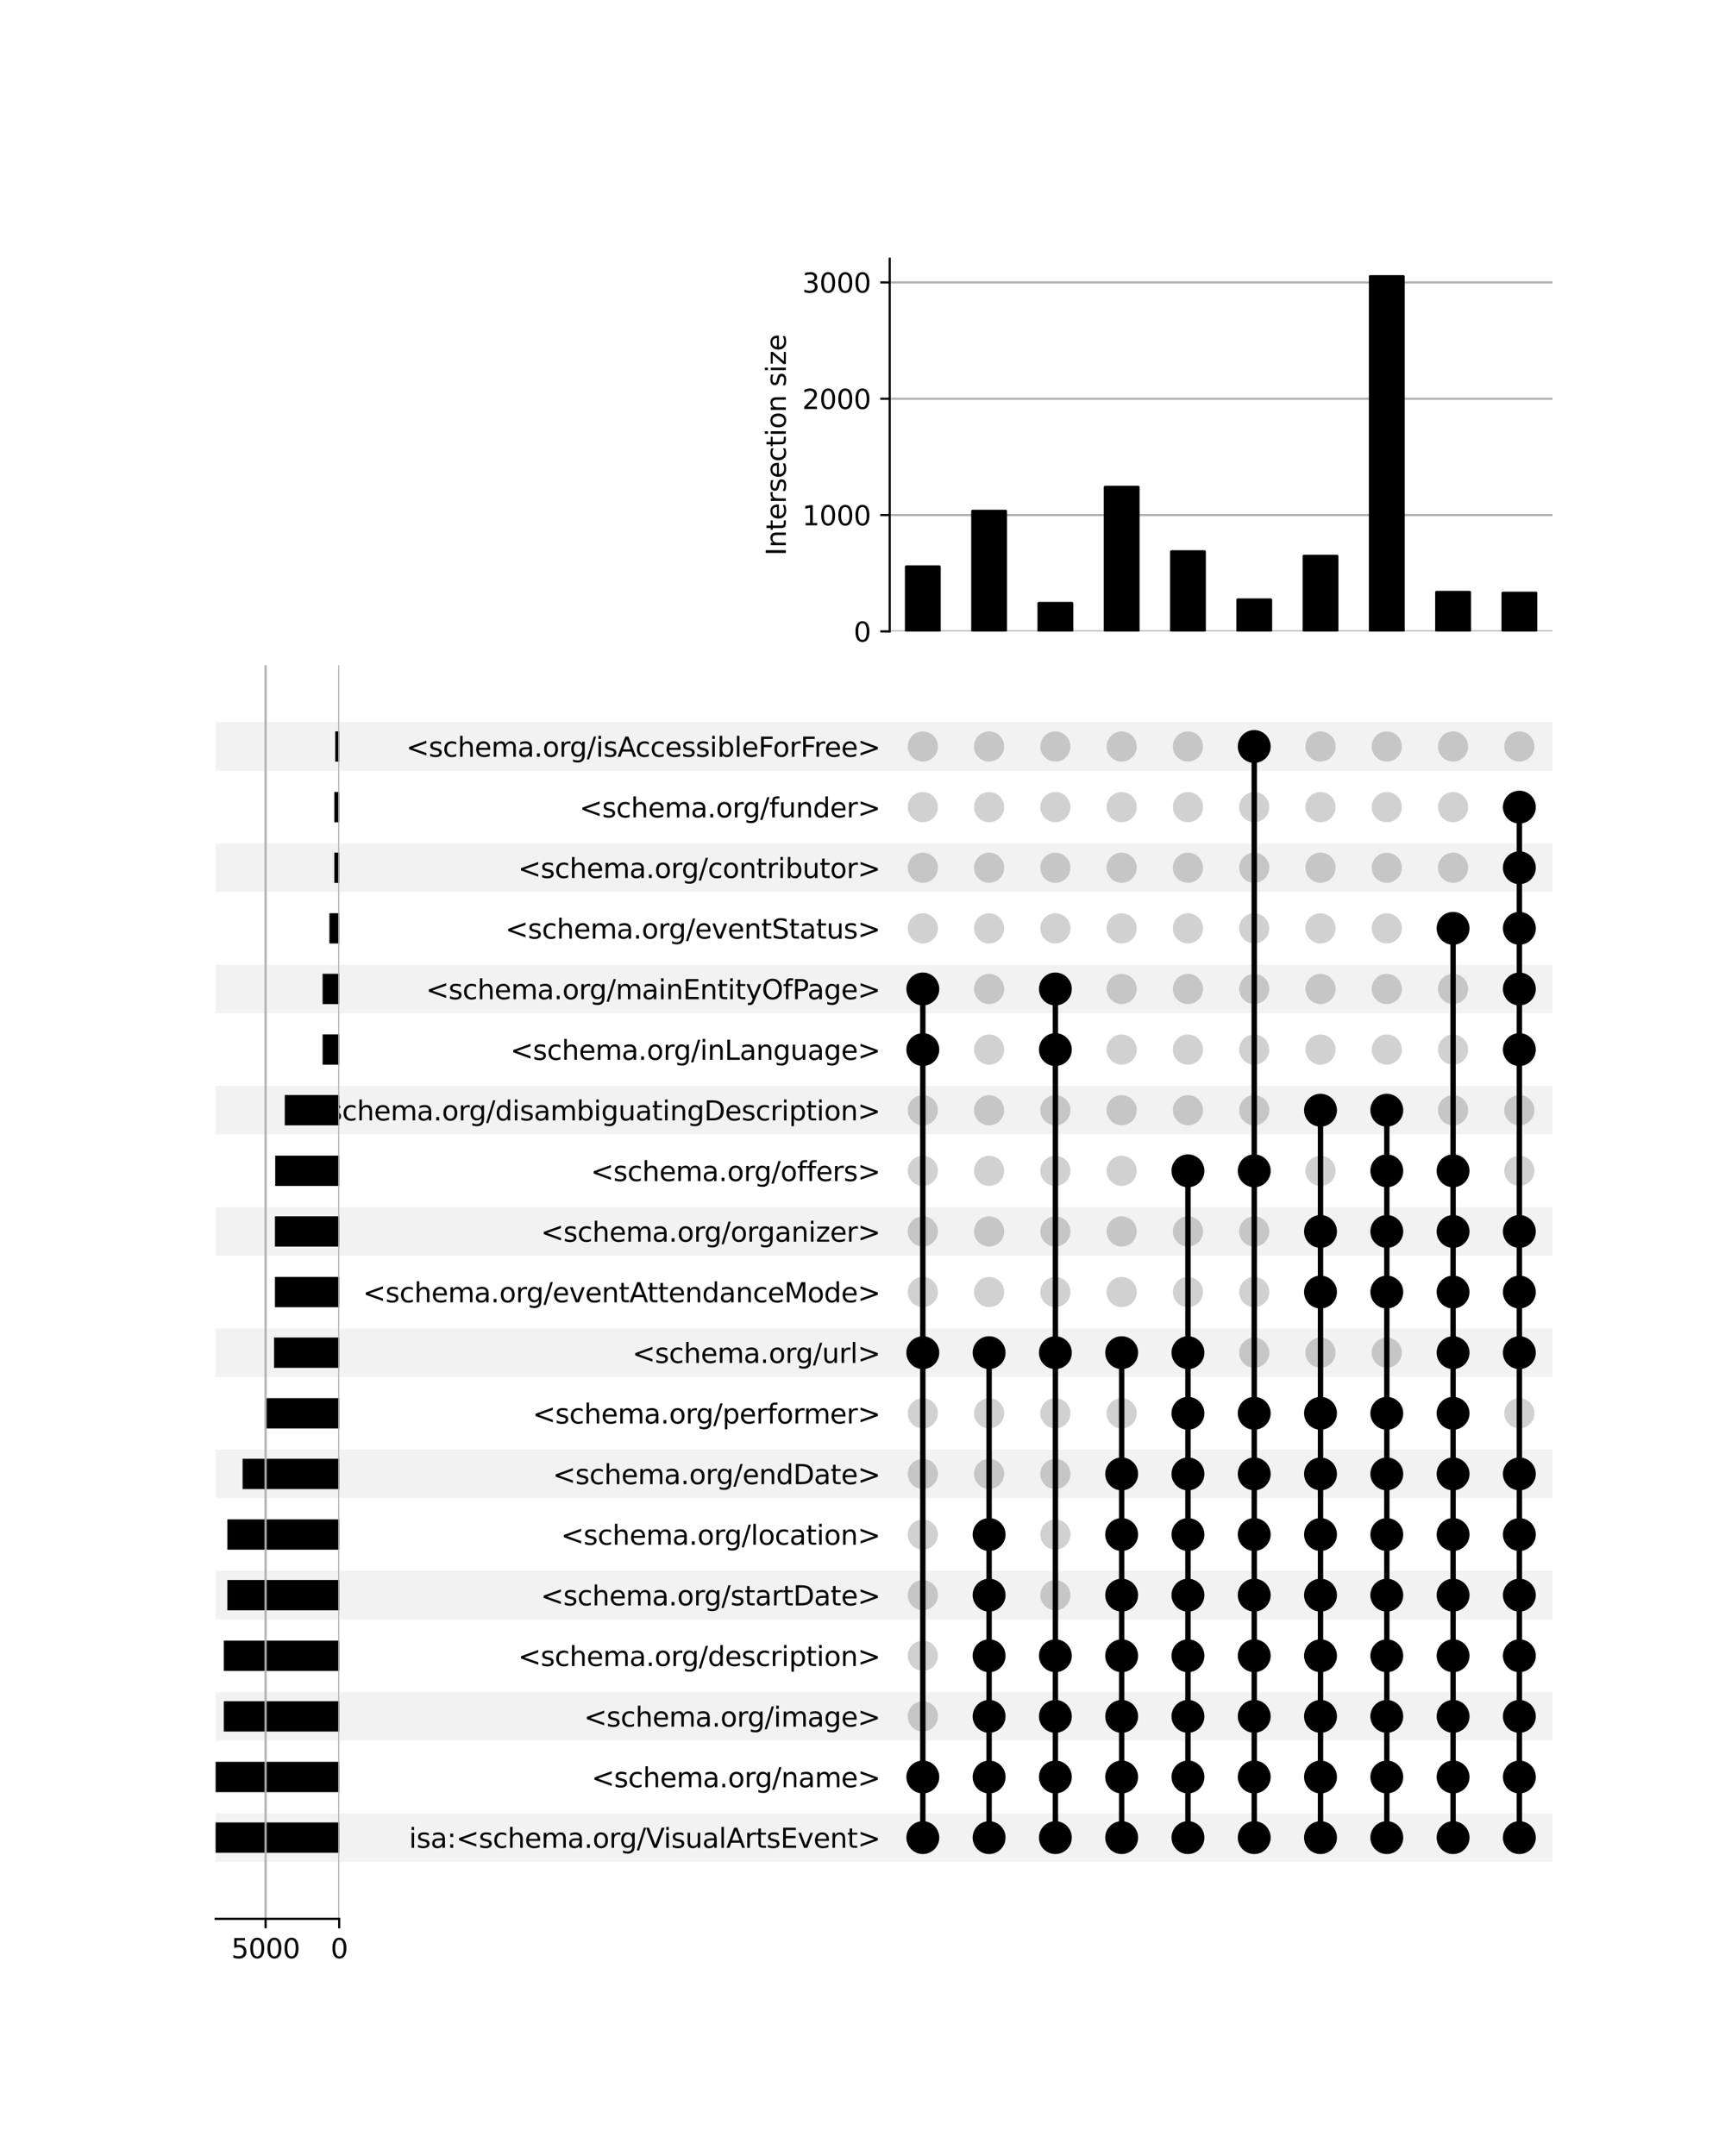 <?xml version="1.0" encoding="utf-8" standalone="no"?>
<!DOCTYPE svg PUBLIC "-//W3C//DTD SVG 1.1//EN"
  "http://www.w3.org/Graphics/SVG/1.1/DTD/svg11.dtd">
<svg xmlns:xlink="http://www.w3.org/1999/xlink" width="640pt" height="800pt" viewBox="0 0 640 800" xmlns="http://www.w3.org/2000/svg" version="1.1">
 <defs>
  <style type="text/css">*{stroke-linejoin: round; stroke-linecap: butt}</style>
 </defs>
 <g id="figure_1">
  <g id="patch_1">
   <path d="M 0 800 
L 640 800 
L 640 0 
L 0 0 
z
" style="fill: #ffffff"/>
  </g>
  <g id="axes_1">
   <g id="patch_2">
    <path d="M 80 690.857 
L 576 690.857 
L 576 672.863 
L 80 672.863 
z
" clip-path="url(#p4a1cff51b2)" style="fill-opacity: 0.051"/>
   </g>
   <g id="patch_3">
    <path d="M 80 645.872 
L 576 645.872 
L 576 627.878 
L 80 627.878 
z
" clip-path="url(#p4a1cff51b2)" style="fill-opacity: 0.051"/>
   </g>
   <g id="patch_4">
    <path d="M 80 600.888 
L 576 600.888 
L 576 582.894 
L 80 582.894 
z
" clip-path="url(#p4a1cff51b2)" style="fill-opacity: 0.051"/>
   </g>
   <g id="patch_5">
    <path d="M 80 555.903 
L 576 555.903 
L 576 537.909 
L 80 537.909 
z
" clip-path="url(#p4a1cff51b2)" style="fill-opacity: 0.051"/>
   </g>
   <g id="patch_6">
    <path d="M 80 510.918 
L 576 510.918 
L 576 492.924 
L 80 492.924 
z
" clip-path="url(#p4a1cff51b2)" style="fill-opacity: 0.051"/>
   </g>
   <g id="patch_7">
    <path d="M 80 465.933 
L 576 465.933 
L 576 447.939 
L 80 447.939 
z
" clip-path="url(#p4a1cff51b2)" style="fill-opacity: 0.051"/>
   </g>
   <g id="patch_8">
    <path d="M 80 420.948 
L 576 420.948 
L 576 402.954 
L 80 402.954 
z
" clip-path="url(#p4a1cff51b2)" style="fill-opacity: 0.051"/>
   </g>
   <g id="patch_9">
    <path d="M 80 375.964 
L 576 375.964 
L 576 357.97 
L 80 357.97 
z
" clip-path="url(#p4a1cff51b2)" style="fill-opacity: 0.051"/>
   </g>
   <g id="patch_10">
    <path d="M 80 330.979 
L 576 330.979 
L 576 312.985 
L 80 312.985 
z
" clip-path="url(#p4a1cff51b2)" style="fill-opacity: 0.051"/>
   </g>
   <g id="patch_11">
    <path d="M 80 285.994 
L 576 285.994 
L 576 268 
L 80 268 
z
" clip-path="url(#p4a1cff51b2)" style="fill-opacity: 0.051"/>
   </g>
   <g id="matplotlib.axis_1"/>
   <g id="matplotlib.axis_2">
    <g id="ytick_1"/>
    <g id="ytick_2"/>
    <g id="ytick_3"/>
    <g id="ytick_4"/>
    <g id="ytick_5"/>
    <g id="ytick_6"/>
    <g id="ytick_7"/>
    <g id="ytick_8"/>
    <g id="ytick_9"/>
    <g id="ytick_10"/>
    <g id="ytick_11"/>
    <g id="ytick_12"/>
    <g id="ytick_13"/>
    <g id="ytick_14"/>
    <g id="ytick_15"/>
    <g id="ytick_16"/>
    <g id="ytick_17"/>
    <g id="ytick_18"/>
    <g id="ytick_19"/>
   </g>
  </g>
  <g id="axes_2">
   <g id="matplotlib.axis_3">
    <g id="ytick_20">
     <g id="line2d_1"/>
     <g id="text_1">
      <!-- isa:&lt;schema.org/VisualArtsEvent&gt; -->
      <g transform="translate(151.747 685.659) scale(0.1 -0.1)">
       <defs>
        <path id="DejaVuSans-69" d="M 603 3500 
L 1178 3500 
L 1178 0 
L 603 0 
L 603 3500 
z
M 603 4863 
L 1178 4863 
L 1178 4134 
L 603 4134 
L 603 4863 
z
" transform="scale(0.016)"/>
        <path id="DejaVuSans-73" d="M 2834 3397 
L 2834 2853 
Q 2591 2978 2328 3040 
Q 2066 3103 1784 3103 
Q 1356 3103 1142 2972 
Q 928 2841 928 2578 
Q 928 2378 1081 2264 
Q 1234 2150 1697 2047 
L 1894 2003 
Q 2506 1872 2764 1633 
Q 3022 1394 3022 966 
Q 3022 478 2636 193 
Q 2250 -91 1575 -91 
Q 1294 -91 989 -36 
Q 684 19 347 128 
L 347 722 
Q 666 556 975 473 
Q 1284 391 1588 391 
Q 1994 391 2212 530 
Q 2431 669 2431 922 
Q 2431 1156 2273 1281 
Q 2116 1406 1581 1522 
L 1381 1569 
Q 847 1681 609 1914 
Q 372 2147 372 2553 
Q 372 3047 722 3315 
Q 1072 3584 1716 3584 
Q 2034 3584 2315 3537 
Q 2597 3491 2834 3397 
z
" transform="scale(0.016)"/>
        <path id="DejaVuSans-61" d="M 2194 1759 
Q 1497 1759 1228 1600 
Q 959 1441 959 1056 
Q 959 750 1161 570 
Q 1363 391 1709 391 
Q 2188 391 2477 730 
Q 2766 1069 2766 1631 
L 2766 1759 
L 2194 1759 
z
M 3341 1997 
L 3341 0 
L 2766 0 
L 2766 531 
Q 2569 213 2275 61 
Q 1981 -91 1556 -91 
Q 1019 -91 701 211 
Q 384 513 384 1019 
Q 384 1609 779 1909 
Q 1175 2209 1959 2209 
L 2766 2209 
L 2766 2266 
Q 2766 2663 2505 2880 
Q 2244 3097 1772 3097 
Q 1472 3097 1187 3025 
Q 903 2953 641 2809 
L 641 3341 
Q 956 3463 1253 3523 
Q 1550 3584 1831 3584 
Q 2591 3584 2966 3190 
Q 3341 2797 3341 1997 
z
" transform="scale(0.016)"/>
        <path id="DejaVuSans-3a" d="M 750 794 
L 1409 794 
L 1409 0 
L 750 0 
L 750 794 
z
M 750 3309 
L 1409 3309 
L 1409 2516 
L 750 2516 
L 750 3309 
z
" transform="scale(0.016)"/>
        <path id="DejaVuSans-3c" d="M 4684 3150 
L 1459 2003 
L 4684 863 
L 4684 294 
L 678 1747 
L 678 2266 
L 4684 3719 
L 4684 3150 
z
" transform="scale(0.016)"/>
        <path id="DejaVuSans-63" d="M 3122 3366 
L 3122 2828 
Q 2878 2963 2633 3030 
Q 2388 3097 2138 3097 
Q 1578 3097 1268 2742 
Q 959 2388 959 1747 
Q 959 1106 1268 751 
Q 1578 397 2138 397 
Q 2388 397 2633 464 
Q 2878 531 3122 666 
L 3122 134 
Q 2881 22 2623 -34 
Q 2366 -91 2075 -91 
Q 1284 -91 818 406 
Q 353 903 353 1747 
Q 353 2603 823 3093 
Q 1294 3584 2113 3584 
Q 2378 3584 2631 3529 
Q 2884 3475 3122 3366 
z
" transform="scale(0.016)"/>
        <path id="DejaVuSans-68" d="M 3513 2113 
L 3513 0 
L 2938 0 
L 2938 2094 
Q 2938 2591 2744 2837 
Q 2550 3084 2163 3084 
Q 1697 3084 1428 2787 
Q 1159 2491 1159 1978 
L 1159 0 
L 581 0 
L 581 4863 
L 1159 4863 
L 1159 2956 
Q 1366 3272 1645 3428 
Q 1925 3584 2291 3584 
Q 2894 3584 3203 3211 
Q 3513 2838 3513 2113 
z
" transform="scale(0.016)"/>
        <path id="DejaVuSans-65" d="M 3597 1894 
L 3597 1613 
L 953 1613 
Q 991 1019 1311 708 
Q 1631 397 2203 397 
Q 2534 397 2845 478 
Q 3156 559 3463 722 
L 3463 178 
Q 3153 47 2828 -22 
Q 2503 -91 2169 -91 
Q 1331 -91 842 396 
Q 353 884 353 1716 
Q 353 2575 817 3079 
Q 1281 3584 2069 3584 
Q 2775 3584 3186 3129 
Q 3597 2675 3597 1894 
z
M 3022 2063 
Q 3016 2534 2758 2815 
Q 2500 3097 2075 3097 
Q 1594 3097 1305 2825 
Q 1016 2553 972 2059 
L 3022 2063 
z
" transform="scale(0.016)"/>
        <path id="DejaVuSans-6d" d="M 3328 2828 
Q 3544 3216 3844 3400 
Q 4144 3584 4550 3584 
Q 5097 3584 5394 3201 
Q 5691 2819 5691 2113 
L 5691 0 
L 5113 0 
L 5113 2094 
Q 5113 2597 4934 2840 
Q 4756 3084 4391 3084 
Q 3944 3084 3684 2787 
Q 3425 2491 3425 1978 
L 3425 0 
L 2847 0 
L 2847 2094 
Q 2847 2600 2669 2842 
Q 2491 3084 2119 3084 
Q 1678 3084 1418 2786 
Q 1159 2488 1159 1978 
L 1159 0 
L 581 0 
L 581 3500 
L 1159 3500 
L 1159 2956 
Q 1356 3278 1631 3431 
Q 1906 3584 2284 3584 
Q 2666 3584 2933 3390 
Q 3200 3197 3328 2828 
z
" transform="scale(0.016)"/>
        <path id="DejaVuSans-2e" d="M 684 794 
L 1344 794 
L 1344 0 
L 684 0 
L 684 794 
z
" transform="scale(0.016)"/>
        <path id="DejaVuSans-6f" d="M 1959 3097 
Q 1497 3097 1228 2736 
Q 959 2375 959 1747 
Q 959 1119 1226 758 
Q 1494 397 1959 397 
Q 2419 397 2687 759 
Q 2956 1122 2956 1747 
Q 2956 2369 2687 2733 
Q 2419 3097 1959 3097 
z
M 1959 3584 
Q 2709 3584 3137 3096 
Q 3566 2609 3566 1747 
Q 3566 888 3137 398 
Q 2709 -91 1959 -91 
Q 1206 -91 779 398 
Q 353 888 353 1747 
Q 353 2609 779 3096 
Q 1206 3584 1959 3584 
z
" transform="scale(0.016)"/>
        <path id="DejaVuSans-72" d="M 2631 2963 
Q 2534 3019 2420 3045 
Q 2306 3072 2169 3072 
Q 1681 3072 1420 2755 
Q 1159 2438 1159 1844 
L 1159 0 
L 581 0 
L 581 3500 
L 1159 3500 
L 1159 2956 
Q 1341 3275 1631 3429 
Q 1922 3584 2338 3584 
Q 2397 3584 2469 3576 
Q 2541 3569 2628 3553 
L 2631 2963 
z
" transform="scale(0.016)"/>
        <path id="DejaVuSans-67" d="M 2906 1791 
Q 2906 2416 2648 2759 
Q 2391 3103 1925 3103 
Q 1463 3103 1205 2759 
Q 947 2416 947 1791 
Q 947 1169 1205 825 
Q 1463 481 1925 481 
Q 2391 481 2648 825 
Q 2906 1169 2906 1791 
z
M 3481 434 
Q 3481 -459 3084 -895 
Q 2688 -1331 1869 -1331 
Q 1566 -1331 1297 -1286 
Q 1028 -1241 775 -1147 
L 775 -588 
Q 1028 -725 1275 -790 
Q 1522 -856 1778 -856 
Q 2344 -856 2625 -561 
Q 2906 -266 2906 331 
L 2906 616 
Q 2728 306 2450 153 
Q 2172 0 1784 0 
Q 1141 0 747 490 
Q 353 981 353 1791 
Q 353 2603 747 3093 
Q 1141 3584 1784 3584 
Q 2172 3584 2450 3431 
Q 2728 3278 2906 2969 
L 2906 3500 
L 3481 3500 
L 3481 434 
z
" transform="scale(0.016)"/>
        <path id="DejaVuSans-2f" d="M 1625 4666 
L 2156 4666 
L 531 -594 
L 0 -594 
L 1625 4666 
z
" transform="scale(0.016)"/>
        <path id="DejaVuSans-56" d="M 1831 0 
L 50 4666 
L 709 4666 
L 2188 738 
L 3669 4666 
L 4325 4666 
L 2547 0 
L 1831 0 
z
" transform="scale(0.016)"/>
        <path id="DejaVuSans-75" d="M 544 1381 
L 544 3500 
L 1119 3500 
L 1119 1403 
Q 1119 906 1312 657 
Q 1506 409 1894 409 
Q 2359 409 2629 706 
Q 2900 1003 2900 1516 
L 2900 3500 
L 3475 3500 
L 3475 0 
L 2900 0 
L 2900 538 
Q 2691 219 2414 64 
Q 2138 -91 1772 -91 
Q 1169 -91 856 284 
Q 544 659 544 1381 
z
M 1991 3584 
L 1991 3584 
z
" transform="scale(0.016)"/>
        <path id="DejaVuSans-6c" d="M 603 4863 
L 1178 4863 
L 1178 0 
L 603 0 
L 603 4863 
z
" transform="scale(0.016)"/>
        <path id="DejaVuSans-41" d="M 2188 4044 
L 1331 1722 
L 3047 1722 
L 2188 4044 
z
M 1831 4666 
L 2547 4666 
L 4325 0 
L 3669 0 
L 3244 1197 
L 1141 1197 
L 716 0 
L 50 0 
L 1831 4666 
z
" transform="scale(0.016)"/>
        <path id="DejaVuSans-74" d="M 1172 4494 
L 1172 3500 
L 2356 3500 
L 2356 3053 
L 1172 3053 
L 1172 1153 
Q 1172 725 1289 603 
Q 1406 481 1766 481 
L 2356 481 
L 2356 0 
L 1766 0 
Q 1100 0 847 248 
Q 594 497 594 1153 
L 594 3053 
L 172 3053 
L 172 3500 
L 594 3500 
L 594 4494 
L 1172 4494 
z
" transform="scale(0.016)"/>
        <path id="DejaVuSans-45" d="M 628 4666 
L 3578 4666 
L 3578 4134 
L 1259 4134 
L 1259 2753 
L 3481 2753 
L 3481 2222 
L 1259 2222 
L 1259 531 
L 3634 531 
L 3634 0 
L 628 0 
L 628 4666 
z
" transform="scale(0.016)"/>
        <path id="DejaVuSans-76" d="M 191 3500 
L 800 3500 
L 1894 563 
L 2988 3500 
L 3597 3500 
L 2284 0 
L 1503 0 
L 191 3500 
z
" transform="scale(0.016)"/>
        <path id="DejaVuSans-6e" d="M 3513 2113 
L 3513 0 
L 2938 0 
L 2938 2094 
Q 2938 2591 2744 2837 
Q 2550 3084 2163 3084 
Q 1697 3084 1428 2787 
Q 1159 2491 1159 1978 
L 1159 0 
L 581 0 
L 581 3500 
L 1159 3500 
L 1159 2956 
Q 1366 3272 1645 3428 
Q 1925 3584 2291 3584 
Q 2894 3584 3203 3211 
Q 3513 2838 3513 2113 
z
" transform="scale(0.016)"/>
        <path id="DejaVuSans-3e" d="M 678 3150 
L 678 3719 
L 4684 2266 
L 4684 1747 
L 678 294 
L 678 863 
L 3897 2003 
L 678 3150 
z
" transform="scale(0.016)"/>
       </defs>
       <use xlink:href="#DejaVuSans-69"/>
       <use xlink:href="#DejaVuSans-73" x="27.783"/>
       <use xlink:href="#DejaVuSans-61" x="79.883"/>
       <use xlink:href="#DejaVuSans-3a" x="141.162"/>
       <use xlink:href="#DejaVuSans-3c" x="174.854"/>
       <use xlink:href="#DejaVuSans-73" x="258.643"/>
       <use xlink:href="#DejaVuSans-63" x="310.742"/>
       <use xlink:href="#DejaVuSans-68" x="365.723"/>
       <use xlink:href="#DejaVuSans-65" x="429.102"/>
       <use xlink:href="#DejaVuSans-6d" x="490.625"/>
       <use xlink:href="#DejaVuSans-61" x="588.037"/>
       <use xlink:href="#DejaVuSans-2e" x="649.316"/>
       <use xlink:href="#DejaVuSans-6f" x="681.104"/>
       <use xlink:href="#DejaVuSans-72" x="742.285"/>
       <use xlink:href="#DejaVuSans-67" x="781.648"/>
       <use xlink:href="#DejaVuSans-2f" x="845.125"/>
       <use xlink:href="#DejaVuSans-56" x="878.816"/>
       <use xlink:href="#DejaVuSans-69" x="944.975"/>
       <use xlink:href="#DejaVuSans-73" x="972.758"/>
       <use xlink:href="#DejaVuSans-75" x="1024.857"/>
       <use xlink:href="#DejaVuSans-61" x="1088.236"/>
       <use xlink:href="#DejaVuSans-6c" x="1149.516"/>
       <use xlink:href="#DejaVuSans-41" x="1177.299"/>
       <use xlink:href="#DejaVuSans-72" x="1245.707"/>
       <use xlink:href="#DejaVuSans-74" x="1286.82"/>
       <use xlink:href="#DejaVuSans-73" x="1326.029"/>
       <use xlink:href="#DejaVuSans-45" x="1378.129"/>
       <use xlink:href="#DejaVuSans-76" x="1441.312"/>
       <use xlink:href="#DejaVuSans-65" x="1500.492"/>
       <use xlink:href="#DejaVuSans-6e" x="1562.016"/>
       <use xlink:href="#DejaVuSans-74" x="1625.395"/>
       <use xlink:href="#DejaVuSans-3e" x="1664.604"/>
      </g>
     </g>
    </g>
    <g id="ytick_21">
     <g id="line2d_2"/>
     <g id="text_2">
      <!-- &lt;schema.org/name&gt; -->
      <g transform="translate(219.448 663.167) scale(0.1 -0.1)">
       <use xlink:href="#DejaVuSans-3c"/>
       <use xlink:href="#DejaVuSans-73" x="83.789"/>
       <use xlink:href="#DejaVuSans-63" x="135.889"/>
       <use xlink:href="#DejaVuSans-68" x="190.869"/>
       <use xlink:href="#DejaVuSans-65" x="254.248"/>
       <use xlink:href="#DejaVuSans-6d" x="315.771"/>
       <use xlink:href="#DejaVuSans-61" x="413.184"/>
       <use xlink:href="#DejaVuSans-2e" x="474.463"/>
       <use xlink:href="#DejaVuSans-6f" x="506.25"/>
       <use xlink:href="#DejaVuSans-72" x="567.432"/>
       <use xlink:href="#DejaVuSans-67" x="606.795"/>
       <use xlink:href="#DejaVuSans-2f" x="670.271"/>
       <use xlink:href="#DejaVuSans-6e" x="703.963"/>
       <use xlink:href="#DejaVuSans-61" x="767.342"/>
       <use xlink:href="#DejaVuSans-6d" x="828.621"/>
       <use xlink:href="#DejaVuSans-65" x="926.033"/>
       <use xlink:href="#DejaVuSans-3e" x="987.557"/>
      </g>
     </g>
    </g>
    <g id="ytick_22">
     <g id="line2d_3"/>
     <g id="text_3">
      <!-- &lt;schema.org/image&gt; -->
      <g transform="translate(216.659 640.675) scale(0.1 -0.1)">
       <use xlink:href="#DejaVuSans-3c"/>
       <use xlink:href="#DejaVuSans-73" x="83.789"/>
       <use xlink:href="#DejaVuSans-63" x="135.889"/>
       <use xlink:href="#DejaVuSans-68" x="190.869"/>
       <use xlink:href="#DejaVuSans-65" x="254.248"/>
       <use xlink:href="#DejaVuSans-6d" x="315.771"/>
       <use xlink:href="#DejaVuSans-61" x="413.184"/>
       <use xlink:href="#DejaVuSans-2e" x="474.463"/>
       <use xlink:href="#DejaVuSans-6f" x="506.25"/>
       <use xlink:href="#DejaVuSans-72" x="567.432"/>
       <use xlink:href="#DejaVuSans-67" x="606.795"/>
       <use xlink:href="#DejaVuSans-2f" x="670.271"/>
       <use xlink:href="#DejaVuSans-69" x="703.963"/>
       <use xlink:href="#DejaVuSans-6d" x="731.746"/>
       <use xlink:href="#DejaVuSans-61" x="829.158"/>
       <use xlink:href="#DejaVuSans-67" x="890.438"/>
       <use xlink:href="#DejaVuSans-65" x="953.914"/>
       <use xlink:href="#DejaVuSans-3e" x="1015.438"/>
      </g>
     </g>
    </g>
    <g id="ytick_23">
     <g id="line2d_4"/>
     <g id="text_4">
      <!-- &lt;schema.org/description&gt; -->
      <g transform="translate(192.206 618.182) scale(0.1 -0.1)">
       <defs>
        <path id="DejaVuSans-64" d="M 2906 2969 
L 2906 4863 
L 3481 4863 
L 3481 0 
L 2906 0 
L 2906 525 
Q 2725 213 2448 61 
Q 2172 -91 1784 -91 
Q 1150 -91 751 415 
Q 353 922 353 1747 
Q 353 2572 751 3078 
Q 1150 3584 1784 3584 
Q 2172 3584 2448 3432 
Q 2725 3281 2906 2969 
z
M 947 1747 
Q 947 1113 1208 752 
Q 1469 391 1925 391 
Q 2381 391 2643 752 
Q 2906 1113 2906 1747 
Q 2906 2381 2643 2742 
Q 2381 3103 1925 3103 
Q 1469 3103 1208 2742 
Q 947 2381 947 1747 
z
" transform="scale(0.016)"/>
        <path id="DejaVuSans-70" d="M 1159 525 
L 1159 -1331 
L 581 -1331 
L 581 3500 
L 1159 3500 
L 1159 2969 
Q 1341 3281 1617 3432 
Q 1894 3584 2278 3584 
Q 2916 3584 3314 3078 
Q 3713 2572 3713 1747 
Q 3713 922 3314 415 
Q 2916 -91 2278 -91 
Q 1894 -91 1617 61 
Q 1341 213 1159 525 
z
M 3116 1747 
Q 3116 2381 2855 2742 
Q 2594 3103 2138 3103 
Q 1681 3103 1420 2742 
Q 1159 2381 1159 1747 
Q 1159 1113 1420 752 
Q 1681 391 2138 391 
Q 2594 391 2855 752 
Q 3116 1113 3116 1747 
z
" transform="scale(0.016)"/>
       </defs>
       <use xlink:href="#DejaVuSans-3c"/>
       <use xlink:href="#DejaVuSans-73" x="83.789"/>
       <use xlink:href="#DejaVuSans-63" x="135.889"/>
       <use xlink:href="#DejaVuSans-68" x="190.869"/>
       <use xlink:href="#DejaVuSans-65" x="254.248"/>
       <use xlink:href="#DejaVuSans-6d" x="315.771"/>
       <use xlink:href="#DejaVuSans-61" x="413.184"/>
       <use xlink:href="#DejaVuSans-2e" x="474.463"/>
       <use xlink:href="#DejaVuSans-6f" x="506.25"/>
       <use xlink:href="#DejaVuSans-72" x="567.432"/>
       <use xlink:href="#DejaVuSans-67" x="606.795"/>
       <use xlink:href="#DejaVuSans-2f" x="670.271"/>
       <use xlink:href="#DejaVuSans-64" x="703.963"/>
       <use xlink:href="#DejaVuSans-65" x="767.439"/>
       <use xlink:href="#DejaVuSans-73" x="828.963"/>
       <use xlink:href="#DejaVuSans-63" x="881.062"/>
       <use xlink:href="#DejaVuSans-72" x="936.043"/>
       <use xlink:href="#DejaVuSans-69" x="977.156"/>
       <use xlink:href="#DejaVuSans-70" x="1004.939"/>
       <use xlink:href="#DejaVuSans-74" x="1068.416"/>
       <use xlink:href="#DejaVuSans-69" x="1107.625"/>
       <use xlink:href="#DejaVuSans-6f" x="1135.408"/>
       <use xlink:href="#DejaVuSans-6e" x="1196.59"/>
       <use xlink:href="#DejaVuSans-3e" x="1259.969"/>
      </g>
     </g>
    </g>
    <g id="ytick_24">
     <g id="line2d_5"/>
     <g id="text_5">
      <!-- &lt;schema.org/startDate&gt; -->
      <g transform="translate(200.617 595.69) scale(0.1 -0.1)">
       <defs>
        <path id="DejaVuSans-44" d="M 1259 4147 
L 1259 519 
L 2022 519 
Q 2988 519 3436 956 
Q 3884 1394 3884 2338 
Q 3884 3275 3436 3711 
Q 2988 4147 2022 4147 
L 1259 4147 
z
M 628 4666 
L 1925 4666 
Q 3281 4666 3915 4102 
Q 4550 3538 4550 2338 
Q 4550 1131 3912 565 
Q 3275 0 1925 0 
L 628 0 
L 628 4666 
z
" transform="scale(0.016)"/>
       </defs>
       <use xlink:href="#DejaVuSans-3c"/>
       <use xlink:href="#DejaVuSans-73" x="83.789"/>
       <use xlink:href="#DejaVuSans-63" x="135.889"/>
       <use xlink:href="#DejaVuSans-68" x="190.869"/>
       <use xlink:href="#DejaVuSans-65" x="254.248"/>
       <use xlink:href="#DejaVuSans-6d" x="315.771"/>
       <use xlink:href="#DejaVuSans-61" x="413.184"/>
       <use xlink:href="#DejaVuSans-2e" x="474.463"/>
       <use xlink:href="#DejaVuSans-6f" x="506.25"/>
       <use xlink:href="#DejaVuSans-72" x="567.432"/>
       <use xlink:href="#DejaVuSans-67" x="606.795"/>
       <use xlink:href="#DejaVuSans-2f" x="670.271"/>
       <use xlink:href="#DejaVuSans-73" x="703.963"/>
       <use xlink:href="#DejaVuSans-74" x="756.062"/>
       <use xlink:href="#DejaVuSans-61" x="795.271"/>
       <use xlink:href="#DejaVuSans-72" x="856.551"/>
       <use xlink:href="#DejaVuSans-74" x="897.664"/>
       <use xlink:href="#DejaVuSans-44" x="936.873"/>
       <use xlink:href="#DejaVuSans-61" x="1013.875"/>
       <use xlink:href="#DejaVuSans-74" x="1075.154"/>
       <use xlink:href="#DejaVuSans-65" x="1114.363"/>
       <use xlink:href="#DejaVuSans-3e" x="1175.887"/>
      </g>
     </g>
    </g>
    <g id="ytick_25">
     <g id="line2d_6"/>
     <g id="text_6">
      <!-- &lt;schema.org/location&gt; -->
      <g transform="translate(208.129 573.197) scale(0.1 -0.1)">
       <use xlink:href="#DejaVuSans-3c"/>
       <use xlink:href="#DejaVuSans-73" x="83.789"/>
       <use xlink:href="#DejaVuSans-63" x="135.889"/>
       <use xlink:href="#DejaVuSans-68" x="190.869"/>
       <use xlink:href="#DejaVuSans-65" x="254.248"/>
       <use xlink:href="#DejaVuSans-6d" x="315.771"/>
       <use xlink:href="#DejaVuSans-61" x="413.184"/>
       <use xlink:href="#DejaVuSans-2e" x="474.463"/>
       <use xlink:href="#DejaVuSans-6f" x="506.25"/>
       <use xlink:href="#DejaVuSans-72" x="567.432"/>
       <use xlink:href="#DejaVuSans-67" x="606.795"/>
       <use xlink:href="#DejaVuSans-2f" x="670.271"/>
       <use xlink:href="#DejaVuSans-6c" x="703.963"/>
       <use xlink:href="#DejaVuSans-6f" x="731.746"/>
       <use xlink:href="#DejaVuSans-63" x="792.928"/>
       <use xlink:href="#DejaVuSans-61" x="847.908"/>
       <use xlink:href="#DejaVuSans-74" x="909.188"/>
       <use xlink:href="#DejaVuSans-69" x="948.396"/>
       <use xlink:href="#DejaVuSans-6f" x="976.18"/>
       <use xlink:href="#DejaVuSans-6e" x="1037.361"/>
       <use xlink:href="#DejaVuSans-3e" x="1100.74"/>
      </g>
     </g>
    </g>
    <g id="ytick_26">
     <g id="line2d_7"/>
     <g id="text_7">
      <!-- &lt;schema.org/endDate&gt; -->
      <g transform="translate(205.067 550.705) scale(0.1 -0.1)">
       <use xlink:href="#DejaVuSans-3c"/>
       <use xlink:href="#DejaVuSans-73" x="83.789"/>
       <use xlink:href="#DejaVuSans-63" x="135.889"/>
       <use xlink:href="#DejaVuSans-68" x="190.869"/>
       <use xlink:href="#DejaVuSans-65" x="254.248"/>
       <use xlink:href="#DejaVuSans-6d" x="315.771"/>
       <use xlink:href="#DejaVuSans-61" x="413.184"/>
       <use xlink:href="#DejaVuSans-2e" x="474.463"/>
       <use xlink:href="#DejaVuSans-6f" x="506.25"/>
       <use xlink:href="#DejaVuSans-72" x="567.432"/>
       <use xlink:href="#DejaVuSans-67" x="606.795"/>
       <use xlink:href="#DejaVuSans-2f" x="670.271"/>
       <use xlink:href="#DejaVuSans-65" x="703.963"/>
       <use xlink:href="#DejaVuSans-6e" x="765.486"/>
       <use xlink:href="#DejaVuSans-64" x="828.865"/>
       <use xlink:href="#DejaVuSans-44" x="892.342"/>
       <use xlink:href="#DejaVuSans-61" x="969.344"/>
       <use xlink:href="#DejaVuSans-74" x="1030.623"/>
       <use xlink:href="#DejaVuSans-65" x="1069.832"/>
       <use xlink:href="#DejaVuSans-3e" x="1131.355"/>
      </g>
     </g>
    </g>
    <g id="ytick_27">
     <g id="line2d_8"/>
     <g id="text_8">
      <!-- &lt;schema.org/performer&gt; -->
      <g transform="translate(197.615 528.213) scale(0.1 -0.1)">
       <defs>
        <path id="DejaVuSans-66" d="M 2375 4863 
L 2375 4384 
L 1825 4384 
Q 1516 4384 1395 4259 
Q 1275 4134 1275 3809 
L 1275 3500 
L 2222 3500 
L 2222 3053 
L 1275 3053 
L 1275 0 
L 697 0 
L 697 3053 
L 147 3053 
L 147 3500 
L 697 3500 
L 697 3744 
Q 697 4328 969 4595 
Q 1241 4863 1831 4863 
L 2375 4863 
z
" transform="scale(0.016)"/>
       </defs>
       <use xlink:href="#DejaVuSans-3c"/>
       <use xlink:href="#DejaVuSans-73" x="83.789"/>
       <use xlink:href="#DejaVuSans-63" x="135.889"/>
       <use xlink:href="#DejaVuSans-68" x="190.869"/>
       <use xlink:href="#DejaVuSans-65" x="254.248"/>
       <use xlink:href="#DejaVuSans-6d" x="315.771"/>
       <use xlink:href="#DejaVuSans-61" x="413.184"/>
       <use xlink:href="#DejaVuSans-2e" x="474.463"/>
       <use xlink:href="#DejaVuSans-6f" x="506.25"/>
       <use xlink:href="#DejaVuSans-72" x="567.432"/>
       <use xlink:href="#DejaVuSans-67" x="606.795"/>
       <use xlink:href="#DejaVuSans-2f" x="670.271"/>
       <use xlink:href="#DejaVuSans-70" x="703.963"/>
       <use xlink:href="#DejaVuSans-65" x="767.439"/>
       <use xlink:href="#DejaVuSans-72" x="828.963"/>
       <use xlink:href="#DejaVuSans-66" x="870.076"/>
       <use xlink:href="#DejaVuSans-6f" x="905.281"/>
       <use xlink:href="#DejaVuSans-72" x="966.463"/>
       <use xlink:href="#DejaVuSans-6d" x="1005.826"/>
       <use xlink:href="#DejaVuSans-65" x="1103.238"/>
       <use xlink:href="#DejaVuSans-72" x="1164.762"/>
       <use xlink:href="#DejaVuSans-3e" x="1205.875"/>
      </g>
     </g>
    </g>
    <g id="ytick_28">
     <g id="line2d_9"/>
     <g id="text_9">
      <!-- &lt;schema.org/url&gt; -->
      <g transform="translate(234.581 505.72) scale(0.1 -0.1)">
       <use xlink:href="#DejaVuSans-3c"/>
       <use xlink:href="#DejaVuSans-73" x="83.789"/>
       <use xlink:href="#DejaVuSans-63" x="135.889"/>
       <use xlink:href="#DejaVuSans-68" x="190.869"/>
       <use xlink:href="#DejaVuSans-65" x="254.248"/>
       <use xlink:href="#DejaVuSans-6d" x="315.771"/>
       <use xlink:href="#DejaVuSans-61" x="413.184"/>
       <use xlink:href="#DejaVuSans-2e" x="474.463"/>
       <use xlink:href="#DejaVuSans-6f" x="506.25"/>
       <use xlink:href="#DejaVuSans-72" x="567.432"/>
       <use xlink:href="#DejaVuSans-67" x="606.795"/>
       <use xlink:href="#DejaVuSans-2f" x="670.271"/>
       <use xlink:href="#DejaVuSans-75" x="703.963"/>
       <use xlink:href="#DejaVuSans-72" x="767.342"/>
       <use xlink:href="#DejaVuSans-6c" x="808.455"/>
       <use xlink:href="#DejaVuSans-3e" x="836.238"/>
      </g>
     </g>
    </g>
    <g id="ytick_29">
     <g id="line2d_10"/>
     <g id="text_10">
      <!-- &lt;schema.org/eventAttendanceMode&gt; -->
      <g transform="translate(134.614 483.228) scale(0.1 -0.1)">
       <defs>
        <path id="DejaVuSans-4d" d="M 628 4666 
L 1569 4666 
L 2759 1491 
L 3956 4666 
L 4897 4666 
L 4897 0 
L 4281 0 
L 4281 4097 
L 3078 897 
L 2444 897 
L 1241 4097 
L 1241 0 
L 628 0 
L 628 4666 
z
" transform="scale(0.016)"/>
       </defs>
       <use xlink:href="#DejaVuSans-3c"/>
       <use xlink:href="#DejaVuSans-73" x="83.789"/>
       <use xlink:href="#DejaVuSans-63" x="135.889"/>
       <use xlink:href="#DejaVuSans-68" x="190.869"/>
       <use xlink:href="#DejaVuSans-65" x="254.248"/>
       <use xlink:href="#DejaVuSans-6d" x="315.771"/>
       <use xlink:href="#DejaVuSans-61" x="413.184"/>
       <use xlink:href="#DejaVuSans-2e" x="474.463"/>
       <use xlink:href="#DejaVuSans-6f" x="506.25"/>
       <use xlink:href="#DejaVuSans-72" x="567.432"/>
       <use xlink:href="#DejaVuSans-67" x="606.795"/>
       <use xlink:href="#DejaVuSans-2f" x="670.271"/>
       <use xlink:href="#DejaVuSans-65" x="703.963"/>
       <use xlink:href="#DejaVuSans-76" x="765.486"/>
       <use xlink:href="#DejaVuSans-65" x="824.666"/>
       <use xlink:href="#DejaVuSans-6e" x="886.189"/>
       <use xlink:href="#DejaVuSans-74" x="949.568"/>
       <use xlink:href="#DejaVuSans-41" x="988.777"/>
       <use xlink:href="#DejaVuSans-74" x="1055.436"/>
       <use xlink:href="#DejaVuSans-74" x="1094.645"/>
       <use xlink:href="#DejaVuSans-65" x="1133.854"/>
       <use xlink:href="#DejaVuSans-6e" x="1195.377"/>
       <use xlink:href="#DejaVuSans-64" x="1258.756"/>
       <use xlink:href="#DejaVuSans-61" x="1322.232"/>
       <use xlink:href="#DejaVuSans-6e" x="1383.512"/>
       <use xlink:href="#DejaVuSans-63" x="1446.891"/>
       <use xlink:href="#DejaVuSans-65" x="1501.871"/>
       <use xlink:href="#DejaVuSans-4d" x="1563.395"/>
       <use xlink:href="#DejaVuSans-6f" x="1649.674"/>
       <use xlink:href="#DejaVuSans-64" x="1710.855"/>
       <use xlink:href="#DejaVuSans-65" x="1774.332"/>
       <use xlink:href="#DejaVuSans-3e" x="1835.855"/>
      </g>
     </g>
    </g>
    <g id="ytick_30">
     <g id="line2d_11"/>
     <g id="text_11">
      <!-- &lt;schema.org/organizer&gt; -->
      <g transform="translate(200.648 460.735) scale(0.1 -0.1)">
       <defs>
        <path id="DejaVuSans-7a" d="M 353 3500 
L 3084 3500 
L 3084 2975 
L 922 459 
L 3084 459 
L 3084 0 
L 275 0 
L 275 525 
L 2438 3041 
L 353 3041 
L 353 3500 
z
" transform="scale(0.016)"/>
       </defs>
       <use xlink:href="#DejaVuSans-3c"/>
       <use xlink:href="#DejaVuSans-73" x="83.789"/>
       <use xlink:href="#DejaVuSans-63" x="135.889"/>
       <use xlink:href="#DejaVuSans-68" x="190.869"/>
       <use xlink:href="#DejaVuSans-65" x="254.248"/>
       <use xlink:href="#DejaVuSans-6d" x="315.771"/>
       <use xlink:href="#DejaVuSans-61" x="413.184"/>
       <use xlink:href="#DejaVuSans-2e" x="474.463"/>
       <use xlink:href="#DejaVuSans-6f" x="506.25"/>
       <use xlink:href="#DejaVuSans-72" x="567.432"/>
       <use xlink:href="#DejaVuSans-67" x="606.795"/>
       <use xlink:href="#DejaVuSans-2f" x="670.271"/>
       <use xlink:href="#DejaVuSans-6f" x="703.963"/>
       <use xlink:href="#DejaVuSans-72" x="765.145"/>
       <use xlink:href="#DejaVuSans-67" x="804.508"/>
       <use xlink:href="#DejaVuSans-61" x="867.984"/>
       <use xlink:href="#DejaVuSans-6e" x="929.264"/>
       <use xlink:href="#DejaVuSans-69" x="992.643"/>
       <use xlink:href="#DejaVuSans-7a" x="1020.426"/>
       <use xlink:href="#DejaVuSans-65" x="1072.916"/>
       <use xlink:href="#DejaVuSans-72" x="1134.439"/>
       <use xlink:href="#DejaVuSans-3e" x="1175.553"/>
      </g>
     </g>
    </g>
    <g id="ytick_31">
     <g id="line2d_12"/>
     <g id="text_12">
      <!-- &lt;schema.org/offers&gt; -->
      <g transform="translate(219.175 438.243) scale(0.1 -0.1)">
       <use xlink:href="#DejaVuSans-3c"/>
       <use xlink:href="#DejaVuSans-73" x="83.789"/>
       <use xlink:href="#DejaVuSans-63" x="135.889"/>
       <use xlink:href="#DejaVuSans-68" x="190.869"/>
       <use xlink:href="#DejaVuSans-65" x="254.248"/>
       <use xlink:href="#DejaVuSans-6d" x="315.771"/>
       <use xlink:href="#DejaVuSans-61" x="413.184"/>
       <use xlink:href="#DejaVuSans-2e" x="474.463"/>
       <use xlink:href="#DejaVuSans-6f" x="506.25"/>
       <use xlink:href="#DejaVuSans-72" x="567.432"/>
       <use xlink:href="#DejaVuSans-67" x="606.795"/>
       <use xlink:href="#DejaVuSans-2f" x="670.271"/>
       <use xlink:href="#DejaVuSans-6f" x="703.963"/>
       <use xlink:href="#DejaVuSans-66" x="765.145"/>
       <use xlink:href="#DejaVuSans-66" x="800.35"/>
       <use xlink:href="#DejaVuSans-65" x="835.555"/>
       <use xlink:href="#DejaVuSans-72" x="897.078"/>
       <use xlink:href="#DejaVuSans-73" x="938.191"/>
       <use xlink:href="#DejaVuSans-3e" x="990.291"/>
      </g>
     </g>
    </g>
    <g id="ytick_32">
     <g id="line2d_13"/>
     <g id="text_13">
      <!-- &lt;schema.org/disambiguatingDescription&gt; -->
      <g transform="translate(113.325 415.751) scale(0.1 -0.1)">
       <defs>
        <path id="DejaVuSans-62" d="M 3116 1747 
Q 3116 2381 2855 2742 
Q 2594 3103 2138 3103 
Q 1681 3103 1420 2742 
Q 1159 2381 1159 1747 
Q 1159 1113 1420 752 
Q 1681 391 2138 391 
Q 2594 391 2855 752 
Q 3116 1113 3116 1747 
z
M 1159 2969 
Q 1341 3281 1617 3432 
Q 1894 3584 2278 3584 
Q 2916 3584 3314 3078 
Q 3713 2572 3713 1747 
Q 3713 922 3314 415 
Q 2916 -91 2278 -91 
Q 1894 -91 1617 61 
Q 1341 213 1159 525 
L 1159 0 
L 581 0 
L 581 4863 
L 1159 4863 
L 1159 2969 
z
" transform="scale(0.016)"/>
       </defs>
       <use xlink:href="#DejaVuSans-3c"/>
       <use xlink:href="#DejaVuSans-73" x="83.789"/>
       <use xlink:href="#DejaVuSans-63" x="135.889"/>
       <use xlink:href="#DejaVuSans-68" x="190.869"/>
       <use xlink:href="#DejaVuSans-65" x="254.248"/>
       <use xlink:href="#DejaVuSans-6d" x="315.771"/>
       <use xlink:href="#DejaVuSans-61" x="413.184"/>
       <use xlink:href="#DejaVuSans-2e" x="474.463"/>
       <use xlink:href="#DejaVuSans-6f" x="506.25"/>
       <use xlink:href="#DejaVuSans-72" x="567.432"/>
       <use xlink:href="#DejaVuSans-67" x="606.795"/>
       <use xlink:href="#DejaVuSans-2f" x="670.271"/>
       <use xlink:href="#DejaVuSans-64" x="703.963"/>
       <use xlink:href="#DejaVuSans-69" x="767.439"/>
       <use xlink:href="#DejaVuSans-73" x="795.223"/>
       <use xlink:href="#DejaVuSans-61" x="847.322"/>
       <use xlink:href="#DejaVuSans-6d" x="908.602"/>
       <use xlink:href="#DejaVuSans-62" x="1006.014"/>
       <use xlink:href="#DejaVuSans-69" x="1069.49"/>
       <use xlink:href="#DejaVuSans-67" x="1097.273"/>
       <use xlink:href="#DejaVuSans-75" x="1160.75"/>
       <use xlink:href="#DejaVuSans-61" x="1224.129"/>
       <use xlink:href="#DejaVuSans-74" x="1285.408"/>
       <use xlink:href="#DejaVuSans-69" x="1324.617"/>
       <use xlink:href="#DejaVuSans-6e" x="1352.4"/>
       <use xlink:href="#DejaVuSans-67" x="1415.779"/>
       <use xlink:href="#DejaVuSans-44" x="1479.256"/>
       <use xlink:href="#DejaVuSans-65" x="1556.258"/>
       <use xlink:href="#DejaVuSans-73" x="1617.781"/>
       <use xlink:href="#DejaVuSans-63" x="1669.881"/>
       <use xlink:href="#DejaVuSans-72" x="1724.861"/>
       <use xlink:href="#DejaVuSans-69" x="1765.975"/>
       <use xlink:href="#DejaVuSans-70" x="1793.758"/>
       <use xlink:href="#DejaVuSans-74" x="1857.234"/>
       <use xlink:href="#DejaVuSans-69" x="1896.443"/>
       <use xlink:href="#DejaVuSans-6f" x="1924.227"/>
       <use xlink:href="#DejaVuSans-6e" x="1985.408"/>
       <use xlink:href="#DejaVuSans-3e" x="2048.787"/>
      </g>
     </g>
    </g>
    <g id="ytick_33">
     <g id="line2d_14"/>
     <g id="text_14">
      <!-- &lt;schema.org/inLanguage&gt; -->
      <g transform="translate(189.339 393.258) scale(0.1 -0.1)">
       <defs>
        <path id="DejaVuSans-4c" d="M 628 4666 
L 1259 4666 
L 1259 531 
L 3531 531 
L 3531 0 
L 628 0 
L 628 4666 
z
" transform="scale(0.016)"/>
       </defs>
       <use xlink:href="#DejaVuSans-3c"/>
       <use xlink:href="#DejaVuSans-73" x="83.789"/>
       <use xlink:href="#DejaVuSans-63" x="135.889"/>
       <use xlink:href="#DejaVuSans-68" x="190.869"/>
       <use xlink:href="#DejaVuSans-65" x="254.248"/>
       <use xlink:href="#DejaVuSans-6d" x="315.771"/>
       <use xlink:href="#DejaVuSans-61" x="413.184"/>
       <use xlink:href="#DejaVuSans-2e" x="474.463"/>
       <use xlink:href="#DejaVuSans-6f" x="506.25"/>
       <use xlink:href="#DejaVuSans-72" x="567.432"/>
       <use xlink:href="#DejaVuSans-67" x="606.795"/>
       <use xlink:href="#DejaVuSans-2f" x="670.271"/>
       <use xlink:href="#DejaVuSans-69" x="703.963"/>
       <use xlink:href="#DejaVuSans-6e" x="731.746"/>
       <use xlink:href="#DejaVuSans-4c" x="795.125"/>
       <use xlink:href="#DejaVuSans-61" x="850.838"/>
       <use xlink:href="#DejaVuSans-6e" x="912.117"/>
       <use xlink:href="#DejaVuSans-67" x="975.496"/>
       <use xlink:href="#DejaVuSans-75" x="1038.973"/>
       <use xlink:href="#DejaVuSans-61" x="1102.352"/>
       <use xlink:href="#DejaVuSans-67" x="1163.631"/>
       <use xlink:href="#DejaVuSans-65" x="1227.107"/>
       <use xlink:href="#DejaVuSans-3e" x="1288.631"/>
      </g>
     </g>
    </g>
    <g id="ytick_34">
     <g id="line2d_15"/>
     <g id="text_15">
      <!-- &lt;schema.org/mainEntityOfPage&gt; -->
      <g transform="translate(158.028 370.766) scale(0.1 -0.1)">
       <defs>
        <path id="DejaVuSans-79" d="M 2059 -325 
Q 1816 -950 1584 -1140 
Q 1353 -1331 966 -1331 
L 506 -1331 
L 506 -850 
L 844 -850 
Q 1081 -850 1212 -737 
Q 1344 -625 1503 -206 
L 1606 56 
L 191 3500 
L 800 3500 
L 1894 763 
L 2988 3500 
L 3597 3500 
L 2059 -325 
z
" transform="scale(0.016)"/>
        <path id="DejaVuSans-4f" d="M 2522 4238 
Q 1834 4238 1429 3725 
Q 1025 3213 1025 2328 
Q 1025 1447 1429 934 
Q 1834 422 2522 422 
Q 3209 422 3611 934 
Q 4013 1447 4013 2328 
Q 4013 3213 3611 3725 
Q 3209 4238 2522 4238 
z
M 2522 4750 
Q 3503 4750 4090 4092 
Q 4678 3434 4678 2328 
Q 4678 1225 4090 567 
Q 3503 -91 2522 -91 
Q 1538 -91 948 565 
Q 359 1222 359 2328 
Q 359 3434 948 4092 
Q 1538 4750 2522 4750 
z
" transform="scale(0.016)"/>
        <path id="DejaVuSans-50" d="M 1259 4147 
L 1259 2394 
L 2053 2394 
Q 2494 2394 2734 2622 
Q 2975 2850 2975 3272 
Q 2975 3691 2734 3919 
Q 2494 4147 2053 4147 
L 1259 4147 
z
M 628 4666 
L 2053 4666 
Q 2838 4666 3239 4311 
Q 3641 3956 3641 3272 
Q 3641 2581 3239 2228 
Q 2838 1875 2053 1875 
L 1259 1875 
L 1259 0 
L 628 0 
L 628 4666 
z
" transform="scale(0.016)"/>
       </defs>
       <use xlink:href="#DejaVuSans-3c"/>
       <use xlink:href="#DejaVuSans-73" x="83.789"/>
       <use xlink:href="#DejaVuSans-63" x="135.889"/>
       <use xlink:href="#DejaVuSans-68" x="190.869"/>
       <use xlink:href="#DejaVuSans-65" x="254.248"/>
       <use xlink:href="#DejaVuSans-6d" x="315.771"/>
       <use xlink:href="#DejaVuSans-61" x="413.184"/>
       <use xlink:href="#DejaVuSans-2e" x="474.463"/>
       <use xlink:href="#DejaVuSans-6f" x="506.25"/>
       <use xlink:href="#DejaVuSans-72" x="567.432"/>
       <use xlink:href="#DejaVuSans-67" x="606.795"/>
       <use xlink:href="#DejaVuSans-2f" x="670.271"/>
       <use xlink:href="#DejaVuSans-6d" x="703.963"/>
       <use xlink:href="#DejaVuSans-61" x="801.375"/>
       <use xlink:href="#DejaVuSans-69" x="862.654"/>
       <use xlink:href="#DejaVuSans-6e" x="890.438"/>
       <use xlink:href="#DejaVuSans-45" x="953.816"/>
       <use xlink:href="#DejaVuSans-6e" x="1017"/>
       <use xlink:href="#DejaVuSans-74" x="1080.379"/>
       <use xlink:href="#DejaVuSans-69" x="1119.588"/>
       <use xlink:href="#DejaVuSans-74" x="1147.371"/>
       <use xlink:href="#DejaVuSans-79" x="1186.58"/>
       <use xlink:href="#DejaVuSans-4f" x="1245.76"/>
       <use xlink:href="#DejaVuSans-66" x="1324.471"/>
       <use xlink:href="#DejaVuSans-50" x="1359.676"/>
       <use xlink:href="#DejaVuSans-61" x="1415.479"/>
       <use xlink:href="#DejaVuSans-67" x="1476.758"/>
       <use xlink:href="#DejaVuSans-65" x="1540.234"/>
       <use xlink:href="#DejaVuSans-3e" x="1601.758"/>
      </g>
     </g>
    </g>
    <g id="ytick_35">
     <g id="line2d_16"/>
     <g id="text_16">
      <!-- &lt;schema.org/eventStatus&gt; -->
      <g transform="translate(187.461 348.273) scale(0.1 -0.1)">
       <defs>
        <path id="DejaVuSans-53" d="M 3425 4513 
L 3425 3897 
Q 3066 4069 2747 4153 
Q 2428 4238 2131 4238 
Q 1616 4238 1336 4038 
Q 1056 3838 1056 3469 
Q 1056 3159 1242 3001 
Q 1428 2844 1947 2747 
L 2328 2669 
Q 3034 2534 3370 2195 
Q 3706 1856 3706 1288 
Q 3706 609 3251 259 
Q 2797 -91 1919 -91 
Q 1588 -91 1214 -16 
Q 841 59 441 206 
L 441 856 
Q 825 641 1194 531 
Q 1563 422 1919 422 
Q 2459 422 2753 634 
Q 3047 847 3047 1241 
Q 3047 1584 2836 1778 
Q 2625 1972 2144 2069 
L 1759 2144 
Q 1053 2284 737 2584 
Q 422 2884 422 3419 
Q 422 4038 858 4394 
Q 1294 4750 2059 4750 
Q 2388 4750 2728 4690 
Q 3069 4631 3425 4513 
z
" transform="scale(0.016)"/>
       </defs>
       <use xlink:href="#DejaVuSans-3c"/>
       <use xlink:href="#DejaVuSans-73" x="83.789"/>
       <use xlink:href="#DejaVuSans-63" x="135.889"/>
       <use xlink:href="#DejaVuSans-68" x="190.869"/>
       <use xlink:href="#DejaVuSans-65" x="254.248"/>
       <use xlink:href="#DejaVuSans-6d" x="315.771"/>
       <use xlink:href="#DejaVuSans-61" x="413.184"/>
       <use xlink:href="#DejaVuSans-2e" x="474.463"/>
       <use xlink:href="#DejaVuSans-6f" x="506.25"/>
       <use xlink:href="#DejaVuSans-72" x="567.432"/>
       <use xlink:href="#DejaVuSans-67" x="606.795"/>
       <use xlink:href="#DejaVuSans-2f" x="670.271"/>
       <use xlink:href="#DejaVuSans-65" x="703.963"/>
       <use xlink:href="#DejaVuSans-76" x="765.486"/>
       <use xlink:href="#DejaVuSans-65" x="824.666"/>
       <use xlink:href="#DejaVuSans-6e" x="886.189"/>
       <use xlink:href="#DejaVuSans-74" x="949.568"/>
       <use xlink:href="#DejaVuSans-53" x="988.777"/>
       <use xlink:href="#DejaVuSans-74" x="1052.254"/>
       <use xlink:href="#DejaVuSans-61" x="1091.463"/>
       <use xlink:href="#DejaVuSans-74" x="1152.742"/>
       <use xlink:href="#DejaVuSans-75" x="1191.951"/>
       <use xlink:href="#DejaVuSans-73" x="1255.33"/>
       <use xlink:href="#DejaVuSans-3e" x="1307.43"/>
      </g>
     </g>
    </g>
    <g id="ytick_36">
     <g id="line2d_17"/>
     <g id="text_17">
      <!-- &lt;schema.org/contributor&gt; -->
      <g transform="translate(192.207 325.781) scale(0.1 -0.1)">
       <use xlink:href="#DejaVuSans-3c"/>
       <use xlink:href="#DejaVuSans-73" x="83.789"/>
       <use xlink:href="#DejaVuSans-63" x="135.889"/>
       <use xlink:href="#DejaVuSans-68" x="190.869"/>
       <use xlink:href="#DejaVuSans-65" x="254.248"/>
       <use xlink:href="#DejaVuSans-6d" x="315.771"/>
       <use xlink:href="#DejaVuSans-61" x="413.184"/>
       <use xlink:href="#DejaVuSans-2e" x="474.463"/>
       <use xlink:href="#DejaVuSans-6f" x="506.25"/>
       <use xlink:href="#DejaVuSans-72" x="567.432"/>
       <use xlink:href="#DejaVuSans-67" x="606.795"/>
       <use xlink:href="#DejaVuSans-2f" x="670.271"/>
       <use xlink:href="#DejaVuSans-63" x="703.963"/>
       <use xlink:href="#DejaVuSans-6f" x="758.943"/>
       <use xlink:href="#DejaVuSans-6e" x="820.125"/>
       <use xlink:href="#DejaVuSans-74" x="883.504"/>
       <use xlink:href="#DejaVuSans-72" x="922.713"/>
       <use xlink:href="#DejaVuSans-69" x="963.826"/>
       <use xlink:href="#DejaVuSans-62" x="991.609"/>
       <use xlink:href="#DejaVuSans-75" x="1055.086"/>
       <use xlink:href="#DejaVuSans-74" x="1118.465"/>
       <use xlink:href="#DejaVuSans-6f" x="1157.674"/>
       <use xlink:href="#DejaVuSans-72" x="1218.855"/>
       <use xlink:href="#DejaVuSans-3e" x="1259.969"/>
      </g>
     </g>
    </g>
    <g id="ytick_37">
     <g id="line2d_18"/>
     <g id="text_18">
      <!-- &lt;schema.org/funder&gt; -->
      <g transform="translate(215 303.289) scale(0.1 -0.1)">
       <use xlink:href="#DejaVuSans-3c"/>
       <use xlink:href="#DejaVuSans-73" x="83.789"/>
       <use xlink:href="#DejaVuSans-63" x="135.889"/>
       <use xlink:href="#DejaVuSans-68" x="190.869"/>
       <use xlink:href="#DejaVuSans-65" x="254.248"/>
       <use xlink:href="#DejaVuSans-6d" x="315.771"/>
       <use xlink:href="#DejaVuSans-61" x="413.184"/>
       <use xlink:href="#DejaVuSans-2e" x="474.463"/>
       <use xlink:href="#DejaVuSans-6f" x="506.25"/>
       <use xlink:href="#DejaVuSans-72" x="567.432"/>
       <use xlink:href="#DejaVuSans-67" x="606.795"/>
       <use xlink:href="#DejaVuSans-2f" x="670.271"/>
       <use xlink:href="#DejaVuSans-66" x="703.963"/>
       <use xlink:href="#DejaVuSans-75" x="739.168"/>
       <use xlink:href="#DejaVuSans-6e" x="802.547"/>
       <use xlink:href="#DejaVuSans-64" x="865.926"/>
       <use xlink:href="#DejaVuSans-65" x="929.402"/>
       <use xlink:href="#DejaVuSans-72" x="990.926"/>
       <use xlink:href="#DejaVuSans-3e" x="1032.039"/>
      </g>
     </g>
    </g>
    <g id="ytick_38">
     <g id="line2d_19"/>
     <g id="text_19">
      <!-- &lt;schema.org/isAccessibleForFree&gt; -->
      <g transform="translate(150.69 280.796) scale(0.1 -0.1)">
       <defs>
        <path id="DejaVuSans-46" d="M 628 4666 
L 3309 4666 
L 3309 4134 
L 1259 4134 
L 1259 2759 
L 3109 2759 
L 3109 2228 
L 1259 2228 
L 1259 0 
L 628 0 
L 628 4666 
z
" transform="scale(0.016)"/>
       </defs>
       <use xlink:href="#DejaVuSans-3c"/>
       <use xlink:href="#DejaVuSans-73" x="83.789"/>
       <use xlink:href="#DejaVuSans-63" x="135.889"/>
       <use xlink:href="#DejaVuSans-68" x="190.869"/>
       <use xlink:href="#DejaVuSans-65" x="254.248"/>
       <use xlink:href="#DejaVuSans-6d" x="315.771"/>
       <use xlink:href="#DejaVuSans-61" x="413.184"/>
       <use xlink:href="#DejaVuSans-2e" x="474.463"/>
       <use xlink:href="#DejaVuSans-6f" x="506.25"/>
       <use xlink:href="#DejaVuSans-72" x="567.432"/>
       <use xlink:href="#DejaVuSans-67" x="606.795"/>
       <use xlink:href="#DejaVuSans-2f" x="670.271"/>
       <use xlink:href="#DejaVuSans-69" x="703.963"/>
       <use xlink:href="#DejaVuSans-73" x="731.746"/>
       <use xlink:href="#DejaVuSans-41" x="783.846"/>
       <use xlink:href="#DejaVuSans-63" x="850.504"/>
       <use xlink:href="#DejaVuSans-63" x="905.484"/>
       <use xlink:href="#DejaVuSans-65" x="960.465"/>
       <use xlink:href="#DejaVuSans-73" x="1021.988"/>
       <use xlink:href="#DejaVuSans-73" x="1074.088"/>
       <use xlink:href="#DejaVuSans-69" x="1126.188"/>
       <use xlink:href="#DejaVuSans-62" x="1153.971"/>
       <use xlink:href="#DejaVuSans-6c" x="1217.447"/>
       <use xlink:href="#DejaVuSans-65" x="1245.23"/>
       <use xlink:href="#DejaVuSans-46" x="1306.754"/>
       <use xlink:href="#DejaVuSans-6f" x="1360.648"/>
       <use xlink:href="#DejaVuSans-72" x="1421.83"/>
       <use xlink:href="#DejaVuSans-46" x="1462.943"/>
       <use xlink:href="#DejaVuSans-72" x="1513.213"/>
       <use xlink:href="#DejaVuSans-65" x="1552.076"/>
       <use xlink:href="#DejaVuSans-65" x="1613.6"/>
       <use xlink:href="#DejaVuSans-3e" x="1675.123"/>
      </g>
     </g>
    </g>
   </g>
   <g id="LineCollection_1">
    <path d="M 342.38 681.86 
L 342.38 366.967 
" clip-path="url(#p65ff3a5020)" style="fill: none; stroke: #000000; stroke-width: 2"/>
    <path d="M 366.971 681.86 
L 366.971 501.921 
" clip-path="url(#p65ff3a5020)" style="fill: none; stroke: #000000; stroke-width: 2"/>
    <path d="M 391.563 681.86 
L 391.563 366.967 
" clip-path="url(#p65ff3a5020)" style="fill: none; stroke: #000000; stroke-width: 2"/>
    <path d="M 416.155 681.86 
L 416.155 501.921 
" clip-path="url(#p65ff3a5020)" style="fill: none; stroke: #000000; stroke-width: 2"/>
    <path d="M 440.746 681.86 
L 440.746 434.444 
" clip-path="url(#p65ff3a5020)" style="fill: none; stroke: #000000; stroke-width: 2"/>
    <path d="M 465.338 681.86 
L 465.338 276.997 
" clip-path="url(#p65ff3a5020)" style="fill: none; stroke: #000000; stroke-width: 2"/>
    <path d="M 489.929 681.86 
L 489.929 411.951 
" clip-path="url(#p65ff3a5020)" style="fill: none; stroke: #000000; stroke-width: 2"/>
    <path d="M 514.521 681.86 
L 514.521 411.951 
" clip-path="url(#p65ff3a5020)" style="fill: none; stroke: #000000; stroke-width: 2"/>
    <path d="M 539.113 681.86 
L 539.113 344.474 
" clip-path="url(#p65ff3a5020)" style="fill: none; stroke: #000000; stroke-width: 2"/>
    <path d="M 563.704 681.86 
L 563.704 299.489 
" clip-path="url(#p65ff3a5020)" style="fill: none; stroke: #000000; stroke-width: 2"/>
   </g>
   <g id="PathCollection_1">
    <defs>
     <path id="C0_0_406660b943" d="M 0 5.6 
C 1.485 5.6 2.91 5.01 3.96 3.96 
C 5.01 2.91 5.6 1.485 5.6 -0 
C 5.6 -1.485 5.01 -2.91 3.96 -3.96 
C 2.91 -5.01 1.485 -5.6 0 -5.6 
C -1.485 -5.6 -2.91 -5.01 -3.96 -3.96 
C -5.01 -2.91 -5.6 -1.485 -5.6 0 
C -5.6 1.485 -5.01 2.91 -3.96 3.96 
C -2.91 5.01 -1.485 5.6 0 5.6 
z
"/>
    </defs>
    <g clip-path="url(#p65ff3a5020)">
     <use xlink:href="#C0_0_406660b943" x="342.38" y="681.86" style="stroke: #000000"/>
    </g>
    <g clip-path="url(#p65ff3a5020)">
     <use xlink:href="#C0_0_406660b943" x="342.38" y="659.368" style="stroke: #000000"/>
    </g>
    <g clip-path="url(#p65ff3a5020)">
     <use xlink:href="#C0_0_406660b943" x="342.38" y="636.875" style="fill-opacity: 0.18"/>
    </g>
    <g clip-path="url(#p65ff3a5020)">
     <use xlink:href="#C0_0_406660b943" x="342.38" y="614.383" style="fill-opacity: 0.18"/>
    </g>
    <g clip-path="url(#p65ff3a5020)">
     <use xlink:href="#C0_0_406660b943" x="342.38" y="591.891" style="fill-opacity: 0.18"/>
    </g>
    <g clip-path="url(#p65ff3a5020)">
     <use xlink:href="#C0_0_406660b943" x="342.38" y="569.398" style="fill-opacity: 0.18"/>
    </g>
    <g clip-path="url(#p65ff3a5020)">
     <use xlink:href="#C0_0_406660b943" x="342.38" y="546.906" style="fill-opacity: 0.18"/>
    </g>
    <g clip-path="url(#p65ff3a5020)">
     <use xlink:href="#C0_0_406660b943" x="342.38" y="524.413" style="fill-opacity: 0.18"/>
    </g>
    <g clip-path="url(#p65ff3a5020)">
     <use xlink:href="#C0_0_406660b943" x="342.38" y="501.921" style="stroke: #000000"/>
    </g>
    <g clip-path="url(#p65ff3a5020)">
     <use xlink:href="#C0_0_406660b943" x="342.38" y="479.429" style="fill-opacity: 0.18"/>
    </g>
    <g clip-path="url(#p65ff3a5020)">
     <use xlink:href="#C0_0_406660b943" x="342.38" y="456.936" style="fill-opacity: 0.18"/>
    </g>
    <g clip-path="url(#p65ff3a5020)">
     <use xlink:href="#C0_0_406660b943" x="342.38" y="434.444" style="fill-opacity: 0.18"/>
    </g>
    <g clip-path="url(#p65ff3a5020)">
     <use xlink:href="#C0_0_406660b943" x="342.38" y="411.951" style="fill-opacity: 0.18"/>
    </g>
    <g clip-path="url(#p65ff3a5020)">
     <use xlink:href="#C0_0_406660b943" x="342.38" y="389.459" style="stroke: #000000"/>
    </g>
    <g clip-path="url(#p65ff3a5020)">
     <use xlink:href="#C0_0_406660b943" x="342.38" y="366.967" style="stroke: #000000"/>
    </g>
    <g clip-path="url(#p65ff3a5020)">
     <use xlink:href="#C0_0_406660b943" x="342.38" y="344.474" style="fill-opacity: 0.18"/>
    </g>
    <g clip-path="url(#p65ff3a5020)">
     <use xlink:href="#C0_0_406660b943" x="342.38" y="321.982" style="fill-opacity: 0.18"/>
    </g>
    <g clip-path="url(#p65ff3a5020)">
     <use xlink:href="#C0_0_406660b943" x="342.38" y="299.489" style="fill-opacity: 0.18"/>
    </g>
    <g clip-path="url(#p65ff3a5020)">
     <use xlink:href="#C0_0_406660b943" x="342.38" y="276.997" style="fill-opacity: 0.18"/>
    </g>
    <g clip-path="url(#p65ff3a5020)">
     <use xlink:href="#C0_0_406660b943" x="366.971" y="681.86" style="stroke: #000000"/>
    </g>
    <g clip-path="url(#p65ff3a5020)">
     <use xlink:href="#C0_0_406660b943" x="366.971" y="659.368" style="stroke: #000000"/>
    </g>
    <g clip-path="url(#p65ff3a5020)">
     <use xlink:href="#C0_0_406660b943" x="366.971" y="636.875" style="stroke: #000000"/>
    </g>
    <g clip-path="url(#p65ff3a5020)">
     <use xlink:href="#C0_0_406660b943" x="366.971" y="614.383" style="stroke: #000000"/>
    </g>
    <g clip-path="url(#p65ff3a5020)">
     <use xlink:href="#C0_0_406660b943" x="366.971" y="591.891" style="stroke: #000000"/>
    </g>
    <g clip-path="url(#p65ff3a5020)">
     <use xlink:href="#C0_0_406660b943" x="366.971" y="569.398" style="stroke: #000000"/>
    </g>
    <g clip-path="url(#p65ff3a5020)">
     <use xlink:href="#C0_0_406660b943" x="366.971" y="546.906" style="fill-opacity: 0.18"/>
    </g>
    <g clip-path="url(#p65ff3a5020)">
     <use xlink:href="#C0_0_406660b943" x="366.971" y="524.413" style="fill-opacity: 0.18"/>
    </g>
    <g clip-path="url(#p65ff3a5020)">
     <use xlink:href="#C0_0_406660b943" x="366.971" y="501.921" style="stroke: #000000"/>
    </g>
    <g clip-path="url(#p65ff3a5020)">
     <use xlink:href="#C0_0_406660b943" x="366.971" y="479.429" style="fill-opacity: 0.18"/>
    </g>
    <g clip-path="url(#p65ff3a5020)">
     <use xlink:href="#C0_0_406660b943" x="366.971" y="456.936" style="fill-opacity: 0.18"/>
    </g>
    <g clip-path="url(#p65ff3a5020)">
     <use xlink:href="#C0_0_406660b943" x="366.971" y="434.444" style="fill-opacity: 0.18"/>
    </g>
    <g clip-path="url(#p65ff3a5020)">
     <use xlink:href="#C0_0_406660b943" x="366.971" y="411.951" style="fill-opacity: 0.18"/>
    </g>
    <g clip-path="url(#p65ff3a5020)">
     <use xlink:href="#C0_0_406660b943" x="366.971" y="389.459" style="fill-opacity: 0.18"/>
    </g>
    <g clip-path="url(#p65ff3a5020)">
     <use xlink:href="#C0_0_406660b943" x="366.971" y="366.967" style="fill-opacity: 0.18"/>
    </g>
    <g clip-path="url(#p65ff3a5020)">
     <use xlink:href="#C0_0_406660b943" x="366.971" y="344.474" style="fill-opacity: 0.18"/>
    </g>
    <g clip-path="url(#p65ff3a5020)">
     <use xlink:href="#C0_0_406660b943" x="366.971" y="321.982" style="fill-opacity: 0.18"/>
    </g>
    <g clip-path="url(#p65ff3a5020)">
     <use xlink:href="#C0_0_406660b943" x="366.971" y="299.489" style="fill-opacity: 0.18"/>
    </g>
    <g clip-path="url(#p65ff3a5020)">
     <use xlink:href="#C0_0_406660b943" x="366.971" y="276.997" style="fill-opacity: 0.18"/>
    </g>
    <g clip-path="url(#p65ff3a5020)">
     <use xlink:href="#C0_0_406660b943" x="391.563" y="681.86" style="stroke: #000000"/>
    </g>
    <g clip-path="url(#p65ff3a5020)">
     <use xlink:href="#C0_0_406660b943" x="391.563" y="659.368" style="stroke: #000000"/>
    </g>
    <g clip-path="url(#p65ff3a5020)">
     <use xlink:href="#C0_0_406660b943" x="391.563" y="636.875" style="stroke: #000000"/>
    </g>
    <g clip-path="url(#p65ff3a5020)">
     <use xlink:href="#C0_0_406660b943" x="391.563" y="614.383" style="stroke: #000000"/>
    </g>
    <g clip-path="url(#p65ff3a5020)">
     <use xlink:href="#C0_0_406660b943" x="391.563" y="591.891" style="fill-opacity: 0.18"/>
    </g>
    <g clip-path="url(#p65ff3a5020)">
     <use xlink:href="#C0_0_406660b943" x="391.563" y="569.398" style="fill-opacity: 0.18"/>
    </g>
    <g clip-path="url(#p65ff3a5020)">
     <use xlink:href="#C0_0_406660b943" x="391.563" y="546.906" style="fill-opacity: 0.18"/>
    </g>
    <g clip-path="url(#p65ff3a5020)">
     <use xlink:href="#C0_0_406660b943" x="391.563" y="524.413" style="fill-opacity: 0.18"/>
    </g>
    <g clip-path="url(#p65ff3a5020)">
     <use xlink:href="#C0_0_406660b943" x="391.563" y="501.921" style="stroke: #000000"/>
    </g>
    <g clip-path="url(#p65ff3a5020)">
     <use xlink:href="#C0_0_406660b943" x="391.563" y="479.429" style="fill-opacity: 0.18"/>
    </g>
    <g clip-path="url(#p65ff3a5020)">
     <use xlink:href="#C0_0_406660b943" x="391.563" y="456.936" style="fill-opacity: 0.18"/>
    </g>
    <g clip-path="url(#p65ff3a5020)">
     <use xlink:href="#C0_0_406660b943" x="391.563" y="434.444" style="fill-opacity: 0.18"/>
    </g>
    <g clip-path="url(#p65ff3a5020)">
     <use xlink:href="#C0_0_406660b943" x="391.563" y="411.951" style="fill-opacity: 0.18"/>
    </g>
    <g clip-path="url(#p65ff3a5020)">
     <use xlink:href="#C0_0_406660b943" x="391.563" y="389.459" style="stroke: #000000"/>
    </g>
    <g clip-path="url(#p65ff3a5020)">
     <use xlink:href="#C0_0_406660b943" x="391.563" y="366.967" style="stroke: #000000"/>
    </g>
    <g clip-path="url(#p65ff3a5020)">
     <use xlink:href="#C0_0_406660b943" x="391.563" y="344.474" style="fill-opacity: 0.18"/>
    </g>
    <g clip-path="url(#p65ff3a5020)">
     <use xlink:href="#C0_0_406660b943" x="391.563" y="321.982" style="fill-opacity: 0.18"/>
    </g>
    <g clip-path="url(#p65ff3a5020)">
     <use xlink:href="#C0_0_406660b943" x="391.563" y="299.489" style="fill-opacity: 0.18"/>
    </g>
    <g clip-path="url(#p65ff3a5020)">
     <use xlink:href="#C0_0_406660b943" x="391.563" y="276.997" style="fill-opacity: 0.18"/>
    </g>
    <g clip-path="url(#p65ff3a5020)">
     <use xlink:href="#C0_0_406660b943" x="416.155" y="681.86" style="stroke: #000000"/>
    </g>
    <g clip-path="url(#p65ff3a5020)">
     <use xlink:href="#C0_0_406660b943" x="416.155" y="659.368" style="stroke: #000000"/>
    </g>
    <g clip-path="url(#p65ff3a5020)">
     <use xlink:href="#C0_0_406660b943" x="416.155" y="636.875" style="stroke: #000000"/>
    </g>
    <g clip-path="url(#p65ff3a5020)">
     <use xlink:href="#C0_0_406660b943" x="416.155" y="614.383" style="stroke: #000000"/>
    </g>
    <g clip-path="url(#p65ff3a5020)">
     <use xlink:href="#C0_0_406660b943" x="416.155" y="591.891" style="stroke: #000000"/>
    </g>
    <g clip-path="url(#p65ff3a5020)">
     <use xlink:href="#C0_0_406660b943" x="416.155" y="569.398" style="stroke: #000000"/>
    </g>
    <g clip-path="url(#p65ff3a5020)">
     <use xlink:href="#C0_0_406660b943" x="416.155" y="546.906" style="stroke: #000000"/>
    </g>
    <g clip-path="url(#p65ff3a5020)">
     <use xlink:href="#C0_0_406660b943" x="416.155" y="524.413" style="fill-opacity: 0.18"/>
    </g>
    <g clip-path="url(#p65ff3a5020)">
     <use xlink:href="#C0_0_406660b943" x="416.155" y="501.921" style="stroke: #000000"/>
    </g>
    <g clip-path="url(#p65ff3a5020)">
     <use xlink:href="#C0_0_406660b943" x="416.155" y="479.429" style="fill-opacity: 0.18"/>
    </g>
    <g clip-path="url(#p65ff3a5020)">
     <use xlink:href="#C0_0_406660b943" x="416.155" y="456.936" style="fill-opacity: 0.18"/>
    </g>
    <g clip-path="url(#p65ff3a5020)">
     <use xlink:href="#C0_0_406660b943" x="416.155" y="434.444" style="fill-opacity: 0.18"/>
    </g>
    <g clip-path="url(#p65ff3a5020)">
     <use xlink:href="#C0_0_406660b943" x="416.155" y="411.951" style="fill-opacity: 0.18"/>
    </g>
    <g clip-path="url(#p65ff3a5020)">
     <use xlink:href="#C0_0_406660b943" x="416.155" y="389.459" style="fill-opacity: 0.18"/>
    </g>
    <g clip-path="url(#p65ff3a5020)">
     <use xlink:href="#C0_0_406660b943" x="416.155" y="366.967" style="fill-opacity: 0.18"/>
    </g>
    <g clip-path="url(#p65ff3a5020)">
     <use xlink:href="#C0_0_406660b943" x="416.155" y="344.474" style="fill-opacity: 0.18"/>
    </g>
    <g clip-path="url(#p65ff3a5020)">
     <use xlink:href="#C0_0_406660b943" x="416.155" y="321.982" style="fill-opacity: 0.18"/>
    </g>
    <g clip-path="url(#p65ff3a5020)">
     <use xlink:href="#C0_0_406660b943" x="416.155" y="299.489" style="fill-opacity: 0.18"/>
    </g>
    <g clip-path="url(#p65ff3a5020)">
     <use xlink:href="#C0_0_406660b943" x="416.155" y="276.997" style="fill-opacity: 0.18"/>
    </g>
    <g clip-path="url(#p65ff3a5020)">
     <use xlink:href="#C0_0_406660b943" x="440.746" y="681.86" style="stroke: #000000"/>
    </g>
    <g clip-path="url(#p65ff3a5020)">
     <use xlink:href="#C0_0_406660b943" x="440.746" y="659.368" style="stroke: #000000"/>
    </g>
    <g clip-path="url(#p65ff3a5020)">
     <use xlink:href="#C0_0_406660b943" x="440.746" y="636.875" style="stroke: #000000"/>
    </g>
    <g clip-path="url(#p65ff3a5020)">
     <use xlink:href="#C0_0_406660b943" x="440.746" y="614.383" style="stroke: #000000"/>
    </g>
    <g clip-path="url(#p65ff3a5020)">
     <use xlink:href="#C0_0_406660b943" x="440.746" y="591.891" style="stroke: #000000"/>
    </g>
    <g clip-path="url(#p65ff3a5020)">
     <use xlink:href="#C0_0_406660b943" x="440.746" y="569.398" style="stroke: #000000"/>
    </g>
    <g clip-path="url(#p65ff3a5020)">
     <use xlink:href="#C0_0_406660b943" x="440.746" y="546.906" style="stroke: #000000"/>
    </g>
    <g clip-path="url(#p65ff3a5020)">
     <use xlink:href="#C0_0_406660b943" x="440.746" y="524.413" style="stroke: #000000"/>
    </g>
    <g clip-path="url(#p65ff3a5020)">
     <use xlink:href="#C0_0_406660b943" x="440.746" y="501.921" style="stroke: #000000"/>
    </g>
    <g clip-path="url(#p65ff3a5020)">
     <use xlink:href="#C0_0_406660b943" x="440.746" y="479.429" style="fill-opacity: 0.18"/>
    </g>
    <g clip-path="url(#p65ff3a5020)">
     <use xlink:href="#C0_0_406660b943" x="440.746" y="456.936" style="fill-opacity: 0.18"/>
    </g>
    <g clip-path="url(#p65ff3a5020)">
     <use xlink:href="#C0_0_406660b943" x="440.746" y="434.444" style="stroke: #000000"/>
    </g>
    <g clip-path="url(#p65ff3a5020)">
     <use xlink:href="#C0_0_406660b943" x="440.746" y="411.951" style="fill-opacity: 0.18"/>
    </g>
    <g clip-path="url(#p65ff3a5020)">
     <use xlink:href="#C0_0_406660b943" x="440.746" y="389.459" style="fill-opacity: 0.18"/>
    </g>
    <g clip-path="url(#p65ff3a5020)">
     <use xlink:href="#C0_0_406660b943" x="440.746" y="366.967" style="fill-opacity: 0.18"/>
    </g>
    <g clip-path="url(#p65ff3a5020)">
     <use xlink:href="#C0_0_406660b943" x="440.746" y="344.474" style="fill-opacity: 0.18"/>
    </g>
    <g clip-path="url(#p65ff3a5020)">
     <use xlink:href="#C0_0_406660b943" x="440.746" y="321.982" style="fill-opacity: 0.18"/>
    </g>
    <g clip-path="url(#p65ff3a5020)">
     <use xlink:href="#C0_0_406660b943" x="440.746" y="299.489" style="fill-opacity: 0.18"/>
    </g>
    <g clip-path="url(#p65ff3a5020)">
     <use xlink:href="#C0_0_406660b943" x="440.746" y="276.997" style="fill-opacity: 0.18"/>
    </g>
    <g clip-path="url(#p65ff3a5020)">
     <use xlink:href="#C0_0_406660b943" x="465.338" y="681.86" style="stroke: #000000"/>
    </g>
    <g clip-path="url(#p65ff3a5020)">
     <use xlink:href="#C0_0_406660b943" x="465.338" y="659.368" style="stroke: #000000"/>
    </g>
    <g clip-path="url(#p65ff3a5020)">
     <use xlink:href="#C0_0_406660b943" x="465.338" y="636.875" style="stroke: #000000"/>
    </g>
    <g clip-path="url(#p65ff3a5020)">
     <use xlink:href="#C0_0_406660b943" x="465.338" y="614.383" style="stroke: #000000"/>
    </g>
    <g clip-path="url(#p65ff3a5020)">
     <use xlink:href="#C0_0_406660b943" x="465.338" y="591.891" style="stroke: #000000"/>
    </g>
    <g clip-path="url(#p65ff3a5020)">
     <use xlink:href="#C0_0_406660b943" x="465.338" y="569.398" style="stroke: #000000"/>
    </g>
    <g clip-path="url(#p65ff3a5020)">
     <use xlink:href="#C0_0_406660b943" x="465.338" y="546.906" style="stroke: #000000"/>
    </g>
    <g clip-path="url(#p65ff3a5020)">
     <use xlink:href="#C0_0_406660b943" x="465.338" y="524.413" style="stroke: #000000"/>
    </g>
    <g clip-path="url(#p65ff3a5020)">
     <use xlink:href="#C0_0_406660b943" x="465.338" y="501.921" style="fill-opacity: 0.18"/>
    </g>
    <g clip-path="url(#p65ff3a5020)">
     <use xlink:href="#C0_0_406660b943" x="465.338" y="479.429" style="fill-opacity: 0.18"/>
    </g>
    <g clip-path="url(#p65ff3a5020)">
     <use xlink:href="#C0_0_406660b943" x="465.338" y="456.936" style="fill-opacity: 0.18"/>
    </g>
    <g clip-path="url(#p65ff3a5020)">
     <use xlink:href="#C0_0_406660b943" x="465.338" y="434.444" style="stroke: #000000"/>
    </g>
    <g clip-path="url(#p65ff3a5020)">
     <use xlink:href="#C0_0_406660b943" x="465.338" y="411.951" style="fill-opacity: 0.18"/>
    </g>
    <g clip-path="url(#p65ff3a5020)">
     <use xlink:href="#C0_0_406660b943" x="465.338" y="389.459" style="fill-opacity: 0.18"/>
    </g>
    <g clip-path="url(#p65ff3a5020)">
     <use xlink:href="#C0_0_406660b943" x="465.338" y="366.967" style="fill-opacity: 0.18"/>
    </g>
    <g clip-path="url(#p65ff3a5020)">
     <use xlink:href="#C0_0_406660b943" x="465.338" y="344.474" style="fill-opacity: 0.18"/>
    </g>
    <g clip-path="url(#p65ff3a5020)">
     <use xlink:href="#C0_0_406660b943" x="465.338" y="321.982" style="fill-opacity: 0.18"/>
    </g>
    <g clip-path="url(#p65ff3a5020)">
     <use xlink:href="#C0_0_406660b943" x="465.338" y="299.489" style="fill-opacity: 0.18"/>
    </g>
    <g clip-path="url(#p65ff3a5020)">
     <use xlink:href="#C0_0_406660b943" x="465.338" y="276.997" style="stroke: #000000"/>
    </g>
    <g clip-path="url(#p65ff3a5020)">
     <use xlink:href="#C0_0_406660b943" x="489.929" y="681.86" style="stroke: #000000"/>
    </g>
    <g clip-path="url(#p65ff3a5020)">
     <use xlink:href="#C0_0_406660b943" x="489.929" y="659.368" style="stroke: #000000"/>
    </g>
    <g clip-path="url(#p65ff3a5020)">
     <use xlink:href="#C0_0_406660b943" x="489.929" y="636.875" style="stroke: #000000"/>
    </g>
    <g clip-path="url(#p65ff3a5020)">
     <use xlink:href="#C0_0_406660b943" x="489.929" y="614.383" style="stroke: #000000"/>
    </g>
    <g clip-path="url(#p65ff3a5020)">
     <use xlink:href="#C0_0_406660b943" x="489.929" y="591.891" style="stroke: #000000"/>
    </g>
    <g clip-path="url(#p65ff3a5020)">
     <use xlink:href="#C0_0_406660b943" x="489.929" y="569.398" style="stroke: #000000"/>
    </g>
    <g clip-path="url(#p65ff3a5020)">
     <use xlink:href="#C0_0_406660b943" x="489.929" y="546.906" style="stroke: #000000"/>
    </g>
    <g clip-path="url(#p65ff3a5020)">
     <use xlink:href="#C0_0_406660b943" x="489.929" y="524.413" style="stroke: #000000"/>
    </g>
    <g clip-path="url(#p65ff3a5020)">
     <use xlink:href="#C0_0_406660b943" x="489.929" y="501.921" style="fill-opacity: 0.18"/>
    </g>
    <g clip-path="url(#p65ff3a5020)">
     <use xlink:href="#C0_0_406660b943" x="489.929" y="479.429" style="stroke: #000000"/>
    </g>
    <g clip-path="url(#p65ff3a5020)">
     <use xlink:href="#C0_0_406660b943" x="489.929" y="456.936" style="stroke: #000000"/>
    </g>
    <g clip-path="url(#p65ff3a5020)">
     <use xlink:href="#C0_0_406660b943" x="489.929" y="434.444" style="fill-opacity: 0.18"/>
    </g>
    <g clip-path="url(#p65ff3a5020)">
     <use xlink:href="#C0_0_406660b943" x="489.929" y="411.951" style="stroke: #000000"/>
    </g>
    <g clip-path="url(#p65ff3a5020)">
     <use xlink:href="#C0_0_406660b943" x="489.929" y="389.459" style="fill-opacity: 0.18"/>
    </g>
    <g clip-path="url(#p65ff3a5020)">
     <use xlink:href="#C0_0_406660b943" x="489.929" y="366.967" style="fill-opacity: 0.18"/>
    </g>
    <g clip-path="url(#p65ff3a5020)">
     <use xlink:href="#C0_0_406660b943" x="489.929" y="344.474" style="fill-opacity: 0.18"/>
    </g>
    <g clip-path="url(#p65ff3a5020)">
     <use xlink:href="#C0_0_406660b943" x="489.929" y="321.982" style="fill-opacity: 0.18"/>
    </g>
    <g clip-path="url(#p65ff3a5020)">
     <use xlink:href="#C0_0_406660b943" x="489.929" y="299.489" style="fill-opacity: 0.18"/>
    </g>
    <g clip-path="url(#p65ff3a5020)">
     <use xlink:href="#C0_0_406660b943" x="489.929" y="276.997" style="fill-opacity: 0.18"/>
    </g>
    <g clip-path="url(#p65ff3a5020)">
     <use xlink:href="#C0_0_406660b943" x="514.521" y="681.86" style="stroke: #000000"/>
    </g>
    <g clip-path="url(#p65ff3a5020)">
     <use xlink:href="#C0_0_406660b943" x="514.521" y="659.368" style="stroke: #000000"/>
    </g>
    <g clip-path="url(#p65ff3a5020)">
     <use xlink:href="#C0_0_406660b943" x="514.521" y="636.875" style="stroke: #000000"/>
    </g>
    <g clip-path="url(#p65ff3a5020)">
     <use xlink:href="#C0_0_406660b943" x="514.521" y="614.383" style="stroke: #000000"/>
    </g>
    <g clip-path="url(#p65ff3a5020)">
     <use xlink:href="#C0_0_406660b943" x="514.521" y="591.891" style="stroke: #000000"/>
    </g>
    <g clip-path="url(#p65ff3a5020)">
     <use xlink:href="#C0_0_406660b943" x="514.521" y="569.398" style="stroke: #000000"/>
    </g>
    <g clip-path="url(#p65ff3a5020)">
     <use xlink:href="#C0_0_406660b943" x="514.521" y="546.906" style="stroke: #000000"/>
    </g>
    <g clip-path="url(#p65ff3a5020)">
     <use xlink:href="#C0_0_406660b943" x="514.521" y="524.413" style="stroke: #000000"/>
    </g>
    <g clip-path="url(#p65ff3a5020)">
     <use xlink:href="#C0_0_406660b943" x="514.521" y="501.921" style="fill-opacity: 0.18"/>
    </g>
    <g clip-path="url(#p65ff3a5020)">
     <use xlink:href="#C0_0_406660b943" x="514.521" y="479.429" style="stroke: #000000"/>
    </g>
    <g clip-path="url(#p65ff3a5020)">
     <use xlink:href="#C0_0_406660b943" x="514.521" y="456.936" style="stroke: #000000"/>
    </g>
    <g clip-path="url(#p65ff3a5020)">
     <use xlink:href="#C0_0_406660b943" x="514.521" y="434.444" style="stroke: #000000"/>
    </g>
    <g clip-path="url(#p65ff3a5020)">
     <use xlink:href="#C0_0_406660b943" x="514.521" y="411.951" style="stroke: #000000"/>
    </g>
    <g clip-path="url(#p65ff3a5020)">
     <use xlink:href="#C0_0_406660b943" x="514.521" y="389.459" style="fill-opacity: 0.18"/>
    </g>
    <g clip-path="url(#p65ff3a5020)">
     <use xlink:href="#C0_0_406660b943" x="514.521" y="366.967" style="fill-opacity: 0.18"/>
    </g>
    <g clip-path="url(#p65ff3a5020)">
     <use xlink:href="#C0_0_406660b943" x="514.521" y="344.474" style="fill-opacity: 0.18"/>
    </g>
    <g clip-path="url(#p65ff3a5020)">
     <use xlink:href="#C0_0_406660b943" x="514.521" y="321.982" style="fill-opacity: 0.18"/>
    </g>
    <g clip-path="url(#p65ff3a5020)">
     <use xlink:href="#C0_0_406660b943" x="514.521" y="299.489" style="fill-opacity: 0.18"/>
    </g>
    <g clip-path="url(#p65ff3a5020)">
     <use xlink:href="#C0_0_406660b943" x="514.521" y="276.997" style="fill-opacity: 0.18"/>
    </g>
    <g clip-path="url(#p65ff3a5020)">
     <use xlink:href="#C0_0_406660b943" x="539.113" y="681.86" style="stroke: #000000"/>
    </g>
    <g clip-path="url(#p65ff3a5020)">
     <use xlink:href="#C0_0_406660b943" x="539.113" y="659.368" style="stroke: #000000"/>
    </g>
    <g clip-path="url(#p65ff3a5020)">
     <use xlink:href="#C0_0_406660b943" x="539.113" y="636.875" style="stroke: #000000"/>
    </g>
    <g clip-path="url(#p65ff3a5020)">
     <use xlink:href="#C0_0_406660b943" x="539.113" y="614.383" style="stroke: #000000"/>
    </g>
    <g clip-path="url(#p65ff3a5020)">
     <use xlink:href="#C0_0_406660b943" x="539.113" y="591.891" style="stroke: #000000"/>
    </g>
    <g clip-path="url(#p65ff3a5020)">
     <use xlink:href="#C0_0_406660b943" x="539.113" y="569.398" style="stroke: #000000"/>
    </g>
    <g clip-path="url(#p65ff3a5020)">
     <use xlink:href="#C0_0_406660b943" x="539.113" y="546.906" style="stroke: #000000"/>
    </g>
    <g clip-path="url(#p65ff3a5020)">
     <use xlink:href="#C0_0_406660b943" x="539.113" y="524.413" style="stroke: #000000"/>
    </g>
    <g clip-path="url(#p65ff3a5020)">
     <use xlink:href="#C0_0_406660b943" x="539.113" y="501.921" style="stroke: #000000"/>
    </g>
    <g clip-path="url(#p65ff3a5020)">
     <use xlink:href="#C0_0_406660b943" x="539.113" y="479.429" style="stroke: #000000"/>
    </g>
    <g clip-path="url(#p65ff3a5020)">
     <use xlink:href="#C0_0_406660b943" x="539.113" y="456.936" style="stroke: #000000"/>
    </g>
    <g clip-path="url(#p65ff3a5020)">
     <use xlink:href="#C0_0_406660b943" x="539.113" y="434.444" style="stroke: #000000"/>
    </g>
    <g clip-path="url(#p65ff3a5020)">
     <use xlink:href="#C0_0_406660b943" x="539.113" y="411.951" style="fill-opacity: 0.18"/>
    </g>
    <g clip-path="url(#p65ff3a5020)">
     <use xlink:href="#C0_0_406660b943" x="539.113" y="389.459" style="fill-opacity: 0.18"/>
    </g>
    <g clip-path="url(#p65ff3a5020)">
     <use xlink:href="#C0_0_406660b943" x="539.113" y="366.967" style="fill-opacity: 0.18"/>
    </g>
    <g clip-path="url(#p65ff3a5020)">
     <use xlink:href="#C0_0_406660b943" x="539.113" y="344.474" style="stroke: #000000"/>
    </g>
    <g clip-path="url(#p65ff3a5020)">
     <use xlink:href="#C0_0_406660b943" x="539.113" y="321.982" style="fill-opacity: 0.18"/>
    </g>
    <g clip-path="url(#p65ff3a5020)">
     <use xlink:href="#C0_0_406660b943" x="539.113" y="299.489" style="fill-opacity: 0.18"/>
    </g>
    <g clip-path="url(#p65ff3a5020)">
     <use xlink:href="#C0_0_406660b943" x="539.113" y="276.997" style="fill-opacity: 0.18"/>
    </g>
    <g clip-path="url(#p65ff3a5020)">
     <use xlink:href="#C0_0_406660b943" x="563.704" y="681.86" style="stroke: #000000"/>
    </g>
    <g clip-path="url(#p65ff3a5020)">
     <use xlink:href="#C0_0_406660b943" x="563.704" y="659.368" style="stroke: #000000"/>
    </g>
    <g clip-path="url(#p65ff3a5020)">
     <use xlink:href="#C0_0_406660b943" x="563.704" y="636.875" style="stroke: #000000"/>
    </g>
    <g clip-path="url(#p65ff3a5020)">
     <use xlink:href="#C0_0_406660b943" x="563.704" y="614.383" style="stroke: #000000"/>
    </g>
    <g clip-path="url(#p65ff3a5020)">
     <use xlink:href="#C0_0_406660b943" x="563.704" y="591.891" style="stroke: #000000"/>
    </g>
    <g clip-path="url(#p65ff3a5020)">
     <use xlink:href="#C0_0_406660b943" x="563.704" y="569.398" style="stroke: #000000"/>
    </g>
    <g clip-path="url(#p65ff3a5020)">
     <use xlink:href="#C0_0_406660b943" x="563.704" y="546.906" style="stroke: #000000"/>
    </g>
    <g clip-path="url(#p65ff3a5020)">
     <use xlink:href="#C0_0_406660b943" x="563.704" y="524.413" style="fill-opacity: 0.18"/>
    </g>
    <g clip-path="url(#p65ff3a5020)">
     <use xlink:href="#C0_0_406660b943" x="563.704" y="501.921" style="stroke: #000000"/>
    </g>
    <g clip-path="url(#p65ff3a5020)">
     <use xlink:href="#C0_0_406660b943" x="563.704" y="479.429" style="stroke: #000000"/>
    </g>
    <g clip-path="url(#p65ff3a5020)">
     <use xlink:href="#C0_0_406660b943" x="563.704" y="456.936" style="stroke: #000000"/>
    </g>
    <g clip-path="url(#p65ff3a5020)">
     <use xlink:href="#C0_0_406660b943" x="563.704" y="434.444" style="fill-opacity: 0.18"/>
    </g>
    <g clip-path="url(#p65ff3a5020)">
     <use xlink:href="#C0_0_406660b943" x="563.704" y="411.951" style="fill-opacity: 0.18"/>
    </g>
    <g clip-path="url(#p65ff3a5020)">
     <use xlink:href="#C0_0_406660b943" x="563.704" y="389.459" style="stroke: #000000"/>
    </g>
    <g clip-path="url(#p65ff3a5020)">
     <use xlink:href="#C0_0_406660b943" x="563.704" y="366.967" style="stroke: #000000"/>
    </g>
    <g clip-path="url(#p65ff3a5020)">
     <use xlink:href="#C0_0_406660b943" x="563.704" y="344.474" style="stroke: #000000"/>
    </g>
    <g clip-path="url(#p65ff3a5020)">
     <use xlink:href="#C0_0_406660b943" x="563.704" y="321.982" style="stroke: #000000"/>
    </g>
    <g clip-path="url(#p65ff3a5020)">
     <use xlink:href="#C0_0_406660b943" x="563.704" y="299.489" style="stroke: #000000"/>
    </g>
    <g clip-path="url(#p65ff3a5020)">
     <use xlink:href="#C0_0_406660b943" x="563.704" y="276.997" style="fill-opacity: 0.18"/>
    </g>
   </g>
  </g>
  <g id="axes_3">
   <g id="patch_12">
    <path d="M 125.849 687.483 
L 80 687.483 
L 80 676.237 
L 125.849 676.237 
z
" clip-path="url(#pe955c62770)"/>
   </g>
   <g id="patch_13">
    <path d="M 125.849 664.991 
L 80 664.991 
L 80 653.745 
L 125.849 653.745 
z
" clip-path="url(#pe955c62770)"/>
   </g>
   <g id="patch_14">
    <path d="M 125.849 642.498 
L 83.037 642.498 
L 83.037 631.252 
L 125.849 631.252 
z
" clip-path="url(#pe955c62770)"/>
   </g>
   <g id="patch_15">
    <path d="M 125.849 620.006 
L 83.037 620.006 
L 83.037 608.76 
L 125.849 608.76 
z
" clip-path="url(#pe955c62770)"/>
   </g>
   <g id="patch_16">
    <path d="M 125.849 597.514 
L 84.358 597.514 
L 84.358 586.267 
L 125.849 586.267 
z
" clip-path="url(#pe955c62770)"/>
   </g>
   <g id="patch_17">
    <path d="M 125.849 575.021 
L 84.358 575.021 
L 84.358 563.775 
L 125.849 563.775 
z
" clip-path="url(#pe955c62770)"/>
   </g>
   <g id="patch_18">
    <path d="M 125.849 552.529 
L 90.005 552.529 
L 90.005 541.283 
L 125.849 541.283 
z
" clip-path="url(#pe955c62770)"/>
   </g>
   <g id="patch_19">
    <path d="M 125.849 530.036 
L 98.58 530.036 
L 98.58 518.79 
L 125.849 518.79 
z
" clip-path="url(#pe955c62770)"/>
   </g>
   <g id="patch_20">
    <path d="M 125.849 507.544 
L 101.682 507.544 
L 101.682 496.298 
L 125.849 496.298 
z
" clip-path="url(#pe955c62770)"/>
   </g>
   <g id="patch_21">
    <path d="M 125.849 485.052 
L 102.01 485.052 
L 102.01 473.805 
L 125.849 473.805 
z
" clip-path="url(#pe955c62770)"/>
   </g>
   <g id="patch_22">
    <path d="M 125.849 462.559 
L 102.01 462.559 
L 102.01 451.313 
L 125.849 451.313 
z
" clip-path="url(#pe955c62770)"/>
   </g>
   <g id="patch_23">
    <path d="M 125.849 440.067 
L 102.113 440.067 
L 102.113 428.821 
L 125.849 428.821 
z
" clip-path="url(#pe955c62770)"/>
   </g>
   <g id="patch_24">
    <path d="M 125.849 417.574 
L 105.652 417.574 
L 105.652 406.328 
L 125.849 406.328 
z
" clip-path="url(#pe955c62770)"/>
   </g>
   <g id="patch_25">
    <path d="M 125.849 395.082 
L 119.688 395.082 
L 119.688 383.836 
L 125.849 383.836 
z
" clip-path="url(#pe955c62770)"/>
   </g>
   <g id="patch_26">
    <path d="M 125.849 372.59 
L 119.688 372.59 
L 119.688 361.343 
L 125.849 361.343 
z
" clip-path="url(#pe955c62770)"/>
   </g>
   <g id="patch_27">
    <path d="M 125.849 350.097 
L 122.206 350.097 
L 122.206 338.851 
L 125.849 338.851 
z
" clip-path="url(#pe955c62770)"/>
   </g>
   <g id="patch_28">
    <path d="M 125.849 327.605 
L 124.046 327.605 
L 124.046 316.359 
L 125.849 316.359 
z
" clip-path="url(#pe955c62770)"/>
   </g>
   <g id="patch_29">
    <path d="M 125.849 305.112 
L 124.046 305.112 
L 124.046 293.866 
L 125.849 293.866 
z
" clip-path="url(#pe955c62770)"/>
   </g>
   <g id="patch_30">
    <path d="M 125.849 282.62 
L 124.363 282.62 
L 124.363 271.374 
L 125.849 271.374 
z
" clip-path="url(#pe955c62770)"/>
   </g>
   <g id="matplotlib.axis_4">
    <g id="xtick_1">
     <g id="line2d_20">
      <path d="M 125.849 712 
L 125.849 246.857 
" clip-path="url(#pe955c62770)" style="fill: none; stroke: #b0b0b0; stroke-width: 0.8; stroke-linecap: square"/>
     </g>
     <g id="line2d_21">
      <defs>
       <path id="m2b70bb5b47" d="M 0 0 
L 0 3.5 
" style="stroke: #000000; stroke-width: 0.8"/>
      </defs>
      <g>
       <use xlink:href="#m2b70bb5b47" x="125.849" y="712" style="stroke: #000000; stroke-width: 0.8"/>
      </g>
     </g>
     <g id="text_20">
      <!-- 0 -->
      <g transform="translate(122.667 726.598) scale(0.1 -0.1)">
       <defs>
        <path id="DejaVuSans-30" d="M 2034 4250 
Q 1547 4250 1301 3770 
Q 1056 3291 1056 2328 
Q 1056 1369 1301 889 
Q 1547 409 2034 409 
Q 2525 409 2770 889 
Q 3016 1369 3016 2328 
Q 3016 3291 2770 3770 
Q 2525 4250 2034 4250 
z
M 2034 4750 
Q 2819 4750 3233 4129 
Q 3647 3509 3647 2328 
Q 3647 1150 3233 529 
Q 2819 -91 2034 -91 
Q 1250 -91 836 529 
Q 422 1150 422 2328 
Q 422 3509 836 4129 
Q 1250 4750 2034 4750 
z
" transform="scale(0.016)"/>
       </defs>
       <use xlink:href="#DejaVuSans-30"/>
      </g>
     </g>
    </g>
    <g id="xtick_2">
     <g id="line2d_22">
      <path d="M 98.542 712 
L 98.542 246.857 
" clip-path="url(#pe955c62770)" style="fill: none; stroke: #b0b0b0; stroke-width: 0.8; stroke-linecap: square"/>
     </g>
     <g id="line2d_23">
      <g>
       <use xlink:href="#m2b70bb5b47" x="98.542" y="712" style="stroke: #000000; stroke-width: 0.8"/>
      </g>
     </g>
     <g id="text_21">
      <!-- 5000 -->
      <g transform="translate(85.817 726.598) scale(0.1 -0.1)">
       <defs>
        <path id="DejaVuSans-35" d="M 691 4666 
L 3169 4666 
L 3169 4134 
L 1269 4134 
L 1269 2991 
Q 1406 3038 1543 3061 
Q 1681 3084 1819 3084 
Q 2600 3084 3056 2656 
Q 3513 2228 3513 1497 
Q 3513 744 3044 326 
Q 2575 -91 1722 -91 
Q 1428 -91 1123 -41 
Q 819 9 494 109 
L 494 744 
Q 775 591 1075 516 
Q 1375 441 1709 441 
Q 2250 441 2565 725 
Q 2881 1009 2881 1497 
Q 2881 1984 2565 2268 
Q 2250 2553 1709 2553 
Q 1456 2553 1204 2497 
Q 953 2441 691 2322 
L 691 4666 
z
" transform="scale(0.016)"/>
       </defs>
       <use xlink:href="#DejaVuSans-35"/>
       <use xlink:href="#DejaVuSans-30" x="63.623"/>
       <use xlink:href="#DejaVuSans-30" x="127.246"/>
       <use xlink:href="#DejaVuSans-30" x="190.869"/>
      </g>
     </g>
    </g>
   </g>
   <g id="patch_31">
    <path d="M 80 712 
L 125.849 712 
" style="fill: none; stroke: #000000; stroke-width: 0.8; stroke-linejoin: miter; stroke-linecap: square"/>
   </g>
  </g>
  <g id="axes_4">
   <g id="patch_32">
    <path d="M 330.084 234.286 
L 576 234.286 
L 576 96 
L 330.084 96 
z
" style="fill: #ffffff"/>
   </g>
   <g id="matplotlib.axis_5">
    <g id="ytick_39">
     <g id="line2d_24">
      <path d="M 330.084 234.286 
L 576 234.286 
" clip-path="url(#p578f4cb2a2)" style="fill: none; stroke: #b0b0b0; stroke-width: 0.8; stroke-linecap: square"/>
     </g>
     <g id="line2d_25">
      <defs>
       <path id="mf32758dfd8" d="M 0 0 
L -3.5 0 
" style="stroke: #000000; stroke-width: 0.8"/>
      </defs>
      <g>
       <use xlink:href="#mf32758dfd8" x="330.084" y="234.286" style="stroke: #000000; stroke-width: 0.8"/>
      </g>
     </g>
     <g id="text_22">
      <!-- 0 -->
      <g transform="translate(316.722 238.085) scale(0.1 -0.1)">
       <use xlink:href="#DejaVuSans-30"/>
      </g>
     </g>
    </g>
    <g id="ytick_40">
     <g id="line2d_26">
      <path d="M 330.084 191.119 
L 576 191.119 
" clip-path="url(#p578f4cb2a2)" style="fill: none; stroke: #b0b0b0; stroke-width: 0.8; stroke-linecap: square"/>
     </g>
     <g id="line2d_27">
      <g>
       <use xlink:href="#mf32758dfd8" x="330.084" y="191.119" style="stroke: #000000; stroke-width: 0.8"/>
      </g>
     </g>
     <g id="text_23">
      <!-- 1000 -->
      <g transform="translate(297.634 194.919) scale(0.1 -0.1)">
       <defs>
        <path id="DejaVuSans-31" d="M 794 531 
L 1825 531 
L 1825 4091 
L 703 3866 
L 703 4441 
L 1819 4666 
L 2450 4666 
L 2450 531 
L 3481 531 
L 3481 0 
L 794 0 
L 794 531 
z
" transform="scale(0.016)"/>
       </defs>
       <use xlink:href="#DejaVuSans-31"/>
       <use xlink:href="#DejaVuSans-30" x="63.623"/>
       <use xlink:href="#DejaVuSans-30" x="127.246"/>
       <use xlink:href="#DejaVuSans-30" x="190.869"/>
      </g>
     </g>
    </g>
    <g id="ytick_41">
     <g id="line2d_28">
      <path d="M 330.084 147.953 
L 576 147.953 
" clip-path="url(#p578f4cb2a2)" style="fill: none; stroke: #b0b0b0; stroke-width: 0.8; stroke-linecap: square"/>
     </g>
     <g id="line2d_29">
      <g>
       <use xlink:href="#mf32758dfd8" x="330.084" y="147.953" style="stroke: #000000; stroke-width: 0.8"/>
      </g>
     </g>
     <g id="text_24">
      <!-- 2000 -->
      <g transform="translate(297.634 151.752) scale(0.1 -0.1)">
       <defs>
        <path id="DejaVuSans-32" d="M 1228 531 
L 3431 531 
L 3431 0 
L 469 0 
L 469 531 
Q 828 903 1448 1529 
Q 2069 2156 2228 2338 
Q 2531 2678 2651 2914 
Q 2772 3150 2772 3378 
Q 2772 3750 2511 3984 
Q 2250 4219 1831 4219 
Q 1534 4219 1204 4116 
Q 875 4013 500 3803 
L 500 4441 
Q 881 4594 1212 4672 
Q 1544 4750 1819 4750 
Q 2544 4750 2975 4387 
Q 3406 4025 3406 3419 
Q 3406 3131 3298 2873 
Q 3191 2616 2906 2266 
Q 2828 2175 2409 1742 
Q 1991 1309 1228 531 
z
" transform="scale(0.016)"/>
       </defs>
       <use xlink:href="#DejaVuSans-32"/>
       <use xlink:href="#DejaVuSans-30" x="63.623"/>
       <use xlink:href="#DejaVuSans-30" x="127.246"/>
       <use xlink:href="#DejaVuSans-30" x="190.869"/>
      </g>
     </g>
    </g>
    <g id="ytick_42">
     <g id="line2d_30">
      <path d="M 330.084 104.787 
L 576 104.787 
" clip-path="url(#p578f4cb2a2)" style="fill: none; stroke: #b0b0b0; stroke-width: 0.8; stroke-linecap: square"/>
     </g>
     <g id="line2d_31">
      <g>
       <use xlink:href="#mf32758dfd8" x="330.084" y="104.787" style="stroke: #000000; stroke-width: 0.8"/>
      </g>
     </g>
     <g id="text_25">
      <!-- 3000 -->
      <g transform="translate(297.634 108.586) scale(0.1 -0.1)">
       <defs>
        <path id="DejaVuSans-33" d="M 2597 2516 
Q 3050 2419 3304 2112 
Q 3559 1806 3559 1356 
Q 3559 666 3084 287 
Q 2609 -91 1734 -91 
Q 1441 -91 1130 -33 
Q 819 25 488 141 
L 488 750 
Q 750 597 1062 519 
Q 1375 441 1716 441 
Q 2309 441 2620 675 
Q 2931 909 2931 1356 
Q 2931 1769 2642 2001 
Q 2353 2234 1838 2234 
L 1294 2234 
L 1294 2753 
L 1863 2753 
Q 2328 2753 2575 2939 
Q 2822 3125 2822 3475 
Q 2822 3834 2567 4026 
Q 2313 4219 1838 4219 
Q 1578 4219 1281 4162 
Q 984 4106 628 3988 
L 628 4550 
Q 988 4650 1302 4700 
Q 1616 4750 1894 4750 
Q 2613 4750 3031 4423 
Q 3450 4097 3450 3541 
Q 3450 3153 3228 2886 
Q 3006 2619 2597 2516 
z
" transform="scale(0.016)"/>
       </defs>
       <use xlink:href="#DejaVuSans-33"/>
       <use xlink:href="#DejaVuSans-30" x="63.623"/>
       <use xlink:href="#DejaVuSans-30" x="127.246"/>
       <use xlink:href="#DejaVuSans-30" x="190.869"/>
      </g>
     </g>
    </g>
    <g id="text_26">
     <!-- Intersection size -->
     <g transform="translate(291.554 206.17) rotate(-90) scale(0.1 -0.1)">
      <defs>
       <path id="DejaVuSans-49" d="M 628 4666 
L 1259 4666 
L 1259 0 
L 628 0 
L 628 4666 
z
" transform="scale(0.016)"/>
       <path id="DejaVuSans-20" transform="scale(0.016)"/>
      </defs>
      <use xlink:href="#DejaVuSans-49"/>
      <use xlink:href="#DejaVuSans-6e" x="29.492"/>
      <use xlink:href="#DejaVuSans-74" x="92.871"/>
      <use xlink:href="#DejaVuSans-65" x="132.08"/>
      <use xlink:href="#DejaVuSans-72" x="193.604"/>
      <use xlink:href="#DejaVuSans-73" x="234.717"/>
      <use xlink:href="#DejaVuSans-65" x="286.816"/>
      <use xlink:href="#DejaVuSans-63" x="348.34"/>
      <use xlink:href="#DejaVuSans-74" x="403.32"/>
      <use xlink:href="#DejaVuSans-69" x="442.529"/>
      <use xlink:href="#DejaVuSans-6f" x="470.312"/>
      <use xlink:href="#DejaVuSans-6e" x="531.494"/>
      <use xlink:href="#DejaVuSans-20" x="594.873"/>
      <use xlink:href="#DejaVuSans-73" x="626.66"/>
      <use xlink:href="#DejaVuSans-69" x="678.76"/>
      <use xlink:href="#DejaVuSans-7a" x="706.543"/>
      <use xlink:href="#DejaVuSans-65" x="759.033"/>
     </g>
    </g>
   </g>
   <g id="patch_33">
    <path d="M 330.084 234.286 
L 330.084 96 
" style="fill: none; stroke: #000000; stroke-width: 0.8; stroke-linejoin: miter; stroke-linecap: square"/>
   </g>
   <g id="patch_34">
    <path d="M 336.232 234.286 
L 348.528 234.286 
L 348.528 210.285 
L 336.232 210.285 
z
" clip-path="url(#p578f4cb2a2)" style="stroke: #000000; stroke-linejoin: miter"/>
   </g>
   <g id="patch_35">
    <path d="M 360.824 234.286 
L 373.119 234.286 
L 373.119 189.652 
L 360.824 189.652 
z
" clip-path="url(#p578f4cb2a2)" style="stroke: #000000; stroke-linejoin: miter"/>
   </g>
   <g id="patch_36">
    <path d="M 385.415 234.286 
L 397.711 234.286 
L 397.711 223.839 
L 385.415 223.839 
z
" clip-path="url(#p578f4cb2a2)" style="stroke: #000000; stroke-linejoin: miter"/>
   </g>
   <g id="patch_37">
    <path d="M 410.007 234.286 
L 422.303 234.286 
L 422.303 180.759 
L 410.007 180.759 
z
" clip-path="url(#p578f4cb2a2)" style="stroke: #000000; stroke-linejoin: miter"/>
   </g>
   <g id="patch_38">
    <path d="M 434.598 234.286 
L 446.894 234.286 
L 446.894 204.674 
L 434.598 204.674 
z
" clip-path="url(#p578f4cb2a2)" style="stroke: #000000; stroke-linejoin: miter"/>
   </g>
   <g id="patch_39">
    <path d="M 459.19 234.286 
L 471.486 234.286 
L 471.486 222.544 
L 459.19 222.544 
z
" clip-path="url(#p578f4cb2a2)" style="stroke: #000000; stroke-linejoin: miter"/>
   </g>
   <g id="patch_40">
    <path d="M 483.782 234.286 
L 496.077 234.286 
L 496.077 206.357 
L 483.782 206.357 
z
" clip-path="url(#p578f4cb2a2)" style="stroke: #000000; stroke-linejoin: miter"/>
   </g>
   <g id="patch_41">
    <path d="M 508.373 234.286 
L 520.669 234.286 
L 520.669 102.585 
L 508.373 102.585 
z
" clip-path="url(#p578f4cb2a2)" style="stroke: #000000; stroke-linejoin: miter"/>
   </g>
   <g id="patch_42">
    <path d="M 532.965 234.286 
L 545.261 234.286 
L 545.261 219.739 
L 532.965 219.739 
z
" clip-path="url(#p578f4cb2a2)" style="stroke: #000000; stroke-linejoin: miter"/>
   </g>
   <g id="patch_43">
    <path d="M 557.556 234.286 
L 569.852 234.286 
L 569.852 220.041 
L 557.556 220.041 
z
" clip-path="url(#p578f4cb2a2)" style="stroke: #000000; stroke-linejoin: miter"/>
   </g>
  </g>
 </g>
 <defs>
  <clipPath id="p4a1cff51b2">
   <rect x="80" y="246.857" width="496" height="465.143"/>
  </clipPath>
  <clipPath id="p65ff3a5020">
   <rect x="330.084" y="246.857" width="245.916" height="465.143"/>
  </clipPath>
  <clipPath id="pe955c62770">
   <rect x="80" y="246.857" width="45.849" height="465.143"/>
  </clipPath>
  <clipPath id="p578f4cb2a2">
   <rect x="330.084" y="96" width="245.916" height="138.286"/>
  </clipPath>
 </defs>
</svg>
